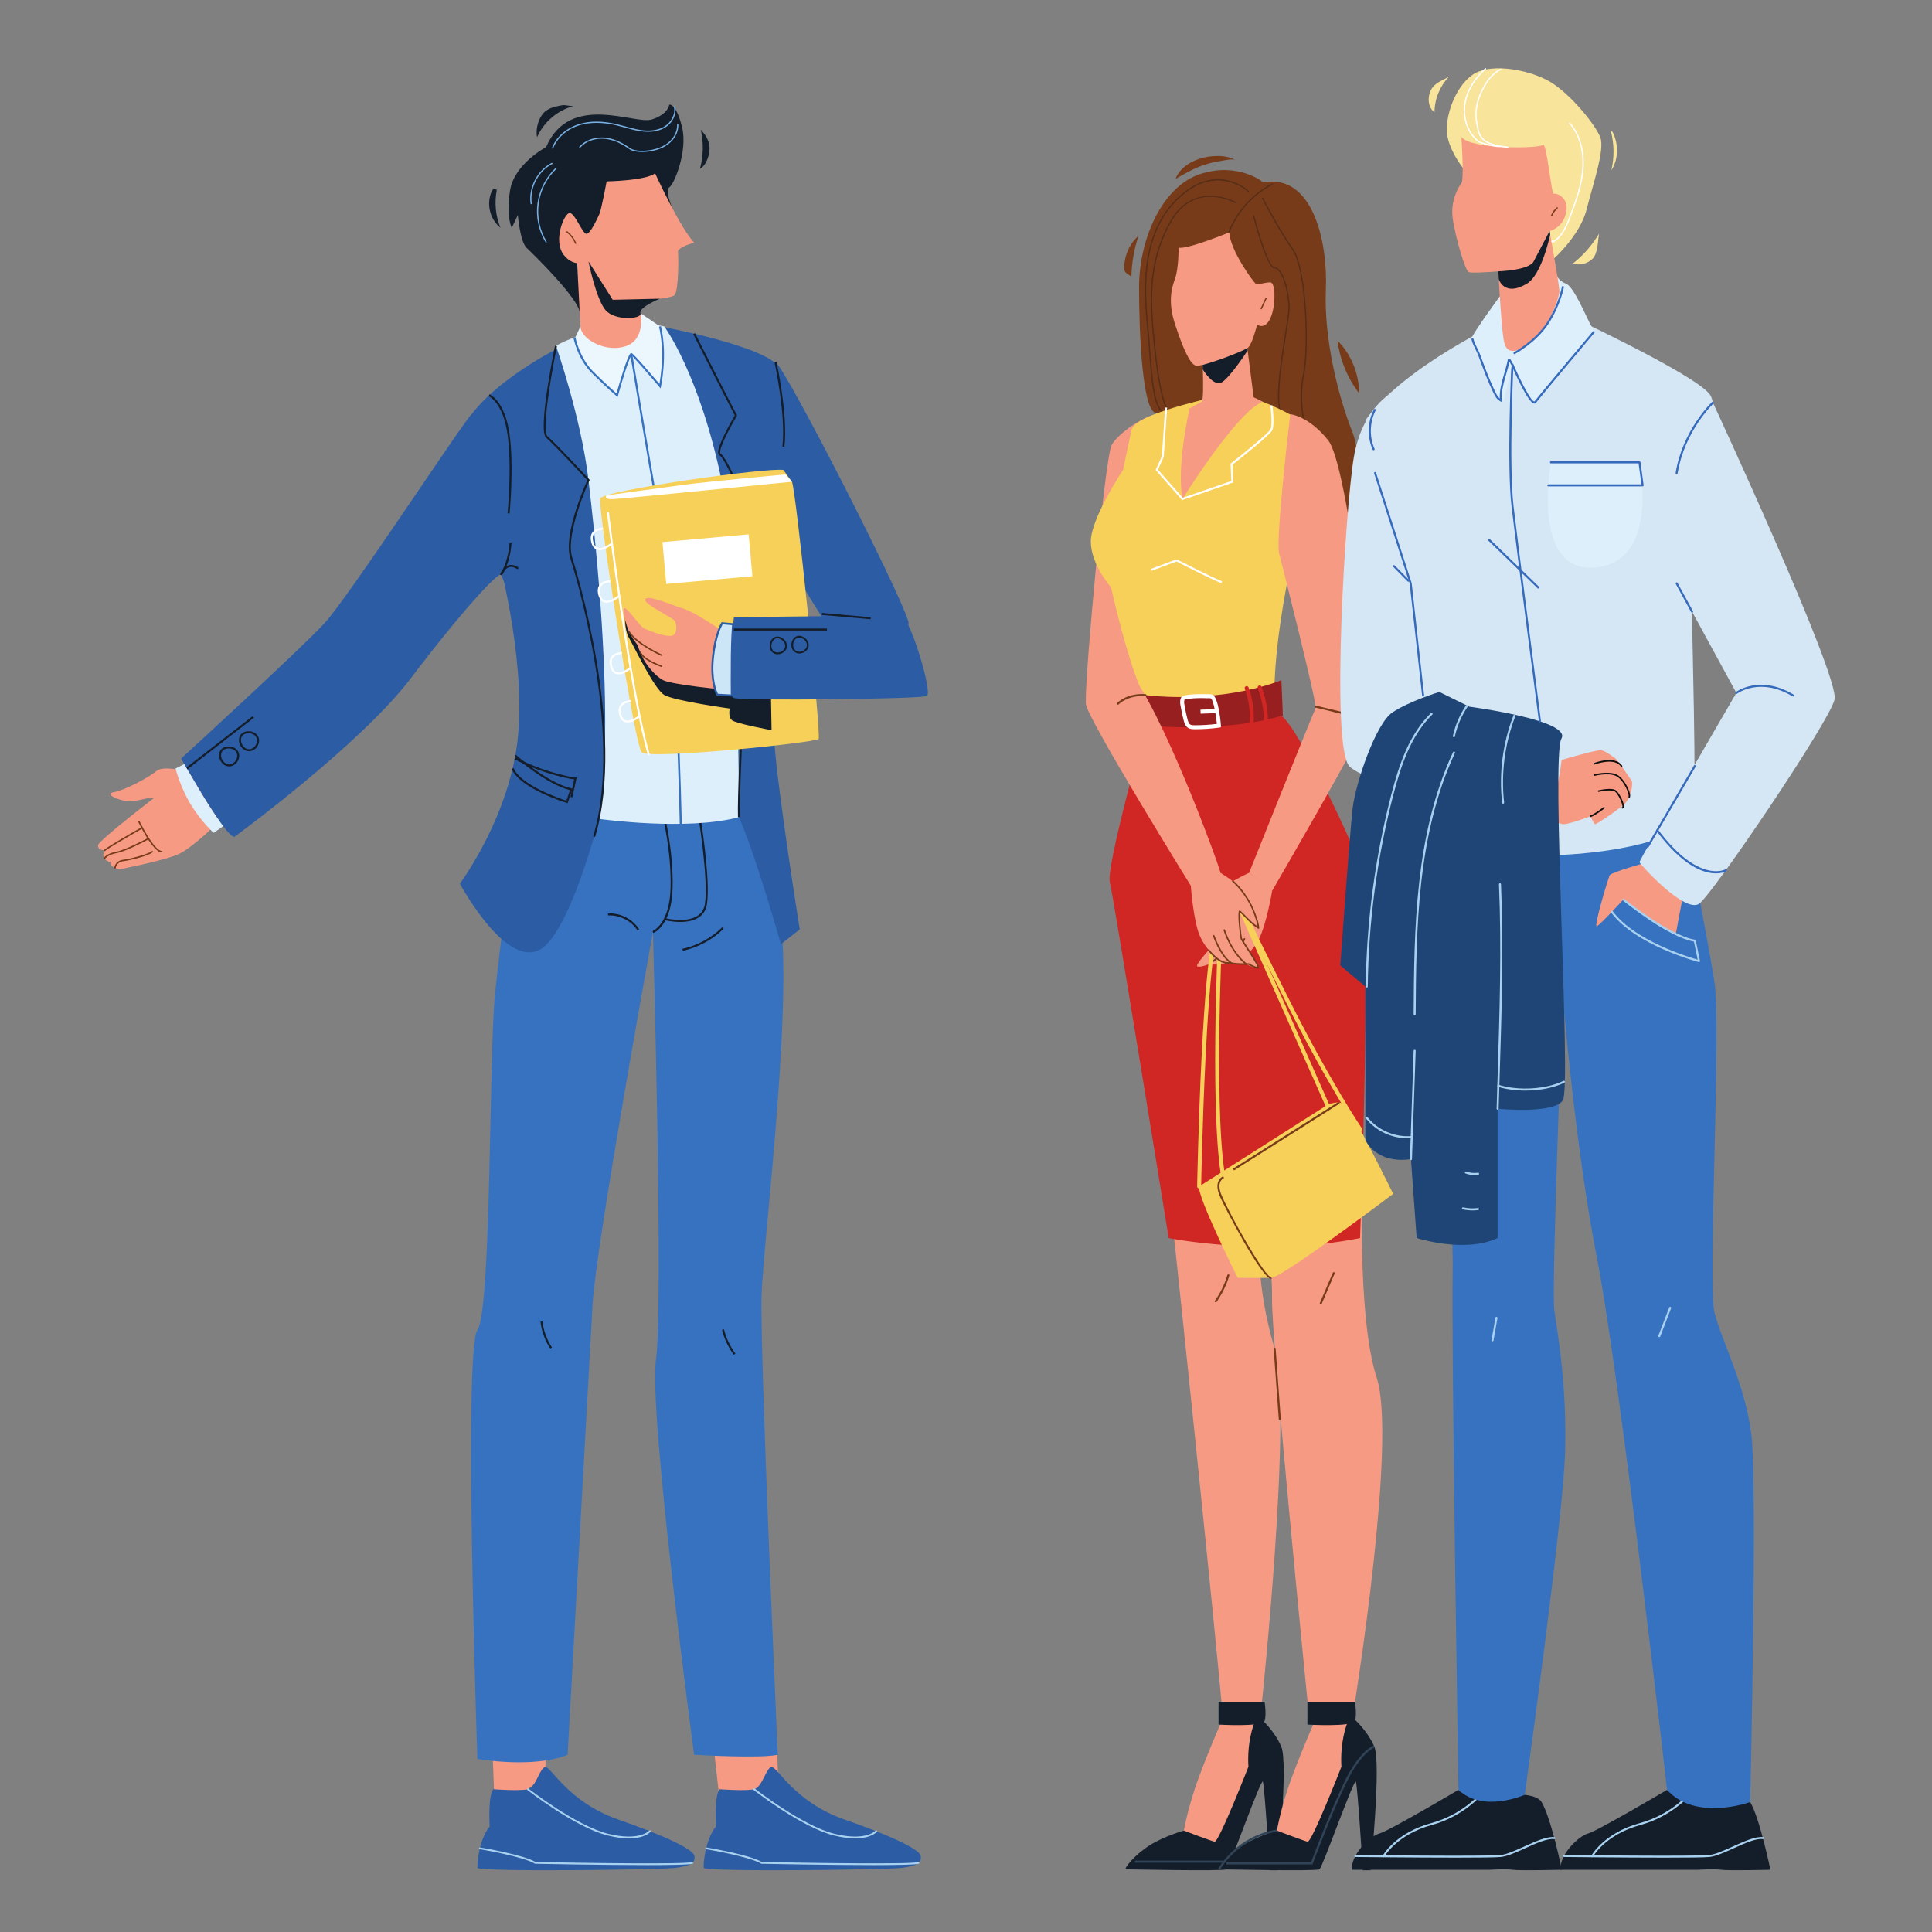 <svg xmlns="http://www.w3.org/2000/svg" xmlns:xlink="http://www.w3.org/1999/xlink" width="1080" zoomAndPan="magnify" viewBox="0 0 810 810" height="1080" preserveAspectRatio="xMidYMid meet" version="1.0"><rect x="0" y="0" width="810" height="810" fill="#808080" stroke="none"/><defs><clipPath id="cda409c53a"><path d="M 295 740.328 L 386.465 740.328 L 386.465 784.113 L 295 784.113 Z M 295 740.328 " clip-rule="nonzero"/></clipPath><clipPath id="ac27ec39bc"><path d="M 200 740.328 L 291.223 740.328 L 291.223 784.113 L 200 784.113 Z M 200 740.328 " clip-rule="nonzero"/></clipPath><clipPath id="81e254c86f"><path d="M 471.125 720.129 L 538.473 720.129 L 538.473 784.113 L 471.125 784.113 Z M 471.125 720.129 " clip-rule="nonzero"/></clipPath><clipPath id="6cbfa793b9"><path d="M 510.57 720.129 L 577.914 720.129 L 577.914 784.113 L 510.57 784.113 Z M 510.57 720.129 " clip-rule="nonzero"/></clipPath><clipPath id="f1aa2a9ccb"><path d="M 510.57 767 L 535.586 767 L 535.586 784 L 510.57 784 Z M 510.57 767 " clip-rule="nonzero"/></clipPath><clipPath id="ea13be8d4d"><path d="M 654 750 L 742.426 750 L 742.426 784.113 L 654 784.113 Z M 654 750 " clip-rule="nonzero"/></clipPath><clipPath id="e753f65783"><path d="M 566.371 750 L 654.879 750 L 654.879 784.113 L 566.371 784.113 Z M 566.371 750 " clip-rule="nonzero"/></clipPath><clipPath id="d4d9e01081"><path d="M 687 168.012 L 769.23 168.012 L 769.23 379.625 L 687 379.625 Z M 687 168.012 " clip-rule="nonzero"/></clipPath></defs><path fill="#f79a83" d="M 298.062 722.219 L 301.73 754.934 C 301.73 754.934 318.934 757.473 326.27 748.449 L 325.559 723.586 L 298.062 722.219 " fill-opacity="1" fill-rule="nonzero"/><path fill="#f79a83" d="M 205.824 715.734 L 207.234 753.809 C 207.234 753.809 223.938 754.371 228.703 740.832 L 228.703 713.762 L 205.824 715.734 " fill-opacity="1" fill-rule="nonzero"/><g clip-path="url(#cda409c53a)"><path fill="#2c5ca3" d="M 301.727 750.141 C 301.727 750.141 312.652 750.984 316.164 750.141 C 319.676 749.293 321.234 740.832 323.574 740.832 C 325.918 740.832 333.332 755.641 354.012 762.832 C 374.688 770.023 385.613 775.523 386.004 778.062 C 386.395 780.598 385.223 782.293 377.812 783.137 C 370.395 783.98 295.484 784.828 295.094 783.137 C 294.703 781.445 295.875 770.871 300.168 765.793 C 300.168 765.793 299.383 752.68 301.727 750.141 " fill-opacity="1" fill-rule="nonzero"/></g><path fill="#a8d1f0" d="M 358.539 770.762 C 356.164 770.762 353.227 770.43 349.629 769.539 C 336.051 766.172 316.133 750.59 315.93 750.434 C 315.773 750.305 315.742 750.074 315.871 749.91 C 316 749.75 316.23 749.723 316.395 749.848 C 316.594 750.004 336.387 765.488 349.805 768.816 C 363.078 772.105 367.004 767.559 367.039 767.516 C 367.172 767.355 367.406 767.332 367.562 767.461 C 367.723 767.594 367.746 767.828 367.617 767.988 C 367.492 768.137 365.23 770.762 358.539 770.762 " fill-opacity="1" fill-rule="nonzero"/><path fill="#a8d1f0" d="M 366.262 781.957 C 347.344 781.957 320.953 781.426 319.277 781.395 C 319.211 781.395 319.148 781.375 319.09 781.34 C 314.137 778.32 296.188 775.32 296.008 775.293 C 295.805 775.258 295.664 775.066 295.699 774.863 C 295.73 774.66 295.926 774.527 296.125 774.559 C 296.867 774.684 314.207 777.574 319.391 780.652 C 341.035 781.094 382.453 781.656 384.961 780.676 C 385.152 780.602 385.367 780.695 385.445 780.887 C 385.52 781.078 385.426 781.297 385.234 781.367 C 384.102 781.812 376.215 781.957 366.262 781.957 " fill-opacity="1" fill-rule="nonzero"/><g clip-path="url(#ac27ec39bc)"><path fill="#2c5ca3" d="M 206.855 750.141 C 206.855 750.141 217.777 750.984 221.289 750.141 C 224.801 749.293 226.363 740.832 228.703 740.832 C 231.043 740.832 238.457 755.641 259.137 762.832 C 279.812 770.023 290.738 775.523 291.129 778.062 C 291.52 780.598 290.352 782.293 282.938 783.137 C 275.52 783.98 200.613 784.828 200.223 783.137 C 199.832 781.445 201 770.871 205.289 765.793 C 205.289 765.793 204.512 752.68 206.855 750.141 " fill-opacity="1" fill-rule="nonzero"/></g><path fill="#a8d1f0" d="M 263.668 770.762 C 261.289 770.762 258.355 770.43 254.754 769.539 C 241.176 766.172 221.258 750.59 221.059 750.434 C 220.898 750.305 220.867 750.074 220.996 749.91 C 221.125 749.75 221.355 749.723 221.52 749.848 C 221.719 750.004 241.512 765.488 254.934 768.816 C 268.141 772.09 272.133 767.559 272.168 767.516 C 272.301 767.355 272.535 767.332 272.691 767.465 C 272.848 767.598 272.871 767.828 272.738 767.988 C 272.617 768.137 270.359 770.762 263.668 770.762 " fill-opacity="1" fill-rule="nonzero"/><path fill="#a8d1f0" d="M 271.387 781.957 C 252.469 781.957 226.082 781.426 224.402 781.395 C 224.336 781.395 224.273 781.375 224.215 781.34 C 219.262 778.32 201.312 775.32 201.129 775.293 C 200.93 775.258 200.793 775.066 200.824 774.863 C 200.855 774.66 201.047 774.527 201.25 774.559 C 201.992 774.684 219.332 777.574 224.516 780.652 C 246.16 781.094 287.582 781.656 290.086 780.676 C 290.277 780.602 290.492 780.695 290.566 780.887 C 290.645 781.078 290.551 781.297 290.359 781.367 C 289.23 781.812 281.344 781.957 271.387 781.957 " fill-opacity="1" fill-rule="nonzero"/><path fill="#3772c0" d="M 217.25 339.742 C 217.25 339.742 210.055 391.477 207.516 416.824 C 204.98 442.172 206.074 549.18 200.148 557.637 C 194.227 566.098 200.148 737.453 200.148 737.453 C 200.148 737.453 223.594 741.57 237.977 735.699 C 237.977 735.699 247.039 572.465 248.434 547.086 C 249.828 521.699 273.746 390.77 273.746 390.77 C 273.746 390.77 278.211 547.086 275.02 569.926 C 271.832 592.77 291.012 735.699 291.012 735.699 C 291.012 735.699 318.586 737.34 326.094 735.699 C 326.094 735.699 318.504 566.543 319.285 542.855 C 320.066 519.164 333.816 412 326.094 378.016 C 318.371 344.027 312.023 336.211 312.023 336.211 C 312.023 336.211 231.633 347.297 217.25 339.742 " fill-opacity="1" fill-rule="nonzero"/><path fill="#141e2a" d="M 273.895 391.164 L 273.598 390.371 C 273.668 390.344 280.73 387.488 281.137 372.363 C 281.551 356.949 277.801 342.012 277.766 341.859 L 278.582 341.652 C 278.625 341.805 282.402 356.852 281.984 372.383 C 281.555 388.141 274.207 391.051 273.895 391.164 " fill-opacity="1" fill-rule="nonzero"/><path fill="#141e2a" d="M 285.176 386.539 C 281.762 386.539 278.863 385.816 278.652 385.766 L 278.859 384.945 C 278.945 384.969 287.609 387.113 292.445 383.957 C 294.133 382.852 295.172 381.211 295.527 379.07 C 297.191 369.102 292.586 340.91 292.543 340.629 L 293.375 340.488 C 293.566 341.652 298.047 369.105 296.363 379.207 C 295.965 381.594 294.805 383.426 292.91 384.664 C 290.68 386.121 287.781 386.539 285.176 386.539 " fill-opacity="1" fill-rule="nonzero"/><path fill="#2c5ca3" d="M 192.801 182.684 C 192.801 182.684 194.945 172.496 213.219 158.965 C 231.492 145.426 243.621 142.039 243.621 142.039 L 276.707 136.859 C 276.707 136.859 321.898 145.027 327.062 154.473 C 327.062 154.473 322.883 288.129 324.578 310.691 C 326.27 333.25 335.297 389.656 335.297 389.656 L 327.398 395.859 C 327.398 395.859 313.895 347.918 306.824 336.637 C 299.754 325.352 299.754 308.996 299.754 308.996 C 299.754 308.996 257.445 322.418 256.879 322.199 C 256.312 321.973 243.914 380.633 229.242 395.859 C 214.57 411.094 192.801 370.48 192.801 370.48 C 192.801 370.48 214.285 341.715 217.25 307.871 C 220.211 274.027 208.359 231.723 208.359 231.723 L 192.801 182.684 " fill-opacity="1" fill-rule="nonzero"/><path fill="#ddeffb" d="M 233.102 145.012 C 233.102 145.012 243.648 175.164 246.723 201.266 C 259.176 306.922 251.215 343.34 251.215 343.34 C 251.215 343.34 287.828 348.488 309.816 342.605 C 309.816 342.605 309.816 236.91 302.754 202.535 C 293.316 156.605 278.469 136.859 278.469 136.859 C 278.469 136.859 273.773 135.18 257.301 137.527 C 240.828 139.879 233.102 145.012 233.102 145.012 " fill-opacity="1" fill-rule="nonzero"/><path fill="#141e2a" d="M 249.48 350.93 L 248.668 350.684 C 261.953 306.414 240.059 237.039 239.121 234.109 C 236.008 224.387 245.012 204.012 246.223 201.348 C 244.52 199.516 232.078 186.137 228.969 183.539 C 225.492 180.645 231.938 148.574 232.688 144.93 L 233.516 145.098 C 230.625 159.223 227.176 180.941 229.512 182.891 C 232.875 185.695 246.461 200.359 247.035 200.977 L 247.227 201.184 L 247.105 201.445 C 247.004 201.668 236.766 223.973 239.93 233.852 C 240.867 236.793 262.84 306.41 249.48 350.93 " fill-opacity="1" fill-rule="nonzero"/><path fill="#f79a83" d="M 82.98 324.934 C 82.98 324.934 69.441 320.137 65.633 323.242 C 61.824 326.34 51.953 331.418 47.719 332.125 C 43.488 332.832 49.695 335.648 53.785 335.93 C 57.875 336.211 63.656 333.395 65.492 334.945 C 67.324 336.492 68.172 339.598 74.801 339.738 C 81.43 339.879 86.789 328.457 82.98 324.934 " fill-opacity="1" fill-rule="nonzero"/><path fill="#f79a83" d="M 68.309 331.699 C 68.309 331.699 41.234 352.289 41.09 354.406 C 40.953 356.52 43.914 356.52 43.914 356.52 C 43.914 356.52 42.645 358.355 43.77 359.902 C 44.902 361.453 46.305 361.316 46.305 361.316 C 46.305 361.316 46.168 362.863 47.582 363.57 C 48.992 364.277 50.262 364.414 50.262 364.414 C 50.262 364.414 69.441 360.75 75.223 357.93 C 81.004 355.109 92.289 344.391 92.855 342.699 C 93.418 341.008 84.77 327.613 83.875 326.27 C 82.98 324.934 68.309 331.699 68.309 331.699 " fill-opacity="1" fill-rule="nonzero"/><path fill="#773b19" d="M 43.914 356.84 C 43.863 356.84 43.816 356.828 43.77 356.805 C 43.617 356.73 43.559 356.535 43.637 356.383 C 44.031 355.586 55.812 348.848 59.414 346.801 C 59.566 346.715 59.754 346.77 59.836 346.918 C 59.922 347.066 59.871 347.254 59.719 347.34 C 53.973 350.605 44.672 356.027 44.18 356.68 C 44.129 356.785 44.023 356.84 43.914 356.84 " fill-opacity="1" fill-rule="nonzero"/><path fill="#773b19" d="M 43.77 360.215 C 43.715 360.215 43.656 360.199 43.609 360.164 C 43.461 360.074 43.418 359.887 43.508 359.742 C 43.555 359.66 44.754 357.781 48.797 357.059 C 52.652 356.371 61.586 351.57 61.676 351.523 C 61.828 351.441 62.016 351.496 62.098 351.648 C 62.176 351.797 62.121 351.984 61.969 352.066 C 61.602 352.266 52.855 356.965 48.902 357.672 C 45.164 358.34 44.043 360.047 44.035 360.066 C 43.977 360.16 43.875 360.215 43.77 360.215 " fill-opacity="1" fill-rule="nonzero"/><path fill="#773b19" d="M 48.223 364.172 C 48.215 364.172 48.207 364.172 48.199 364.172 C 48.031 364.156 47.902 364.008 47.914 363.836 C 47.918 363.805 48.176 360.891 51.699 360.441 C 55.004 360.02 62.262 358.051 63.59 356.852 C 63.719 356.738 63.914 356.75 64.031 356.879 C 64.148 357 64.137 357.199 64.008 357.312 C 62.461 358.707 54.953 360.652 51.777 361.055 C 48.754 361.441 48.535 363.859 48.535 363.883 C 48.52 364.047 48.387 364.172 48.223 364.172 " fill-opacity="1" fill-rule="nonzero"/><path fill="#773b19" d="M 67.812 357.402 C 67.812 357.402 67.809 357.402 67.805 357.402 C 64.074 357.254 58.25 345.188 58.008 344.672 C 57.93 344.523 57.996 344.336 58.152 344.262 C 58.305 344.188 58.492 344.254 58.566 344.406 C 60.195 347.812 65.039 356.672 67.828 356.785 C 68 356.793 68.133 356.934 68.125 357.105 C 68.117 357.273 67.984 357.402 67.812 357.402 " fill-opacity="1" fill-rule="nonzero"/><path fill="#141e2a" d="M 228.957 61.664 C 228.957 61.664 215.508 68.715 213.812 79.996 C 212.121 91.277 214.57 95.504 214.57 95.504 L 217.105 90.148 C 217.105 90.148 218.047 101.43 220.82 103.969 C 223.594 106.508 242.758 125.371 243.051 131.059 C 243.344 136.738 281.918 87.363 281.918 87.363 C 281.918 87.363 278.598 79.715 280.57 78.586 C 282.547 77.457 288.473 63.359 285.934 53.207 C 283.395 43.055 280.57 43.898 280.57 43.898 C 280.57 43.898 280.289 47.844 273.238 50.102 C 266.188 52.359 238.828 38.539 228.957 61.664 " fill-opacity="1" fill-rule="nonzero"/><path fill="#f79a83" d="M 274.648 72.664 C 274.648 72.664 285.086 95.504 291.012 101.711 C 291.012 101.711 283.957 103.684 284.238 105.66 C 284.523 107.633 284.523 121.734 282.832 123.707 C 281.141 125.684 258.289 126.812 256.879 125.684 C 255.469 124.559 246.723 109.605 246.723 109.605 C 246.723 109.605 240.801 112.711 236.289 106.789 C 231.773 100.867 236.57 89.301 238.828 89.301 C 241.082 89.301 244.188 98.047 245.879 98.047 C 247.574 98.047 250.391 91.559 251.238 89.867 C 252.082 88.176 254.34 76.047 254.34 76.047 C 254.34 76.047 270.699 75.766 274.648 72.664 " fill-opacity="1" fill-rule="nonzero"/><path fill="#f79a83" d="M 241.645 103.969 L 243.621 142.039 C 243.621 142.039 252.645 150.5 261.109 147.961 C 269.57 145.426 270.699 137.246 270.699 137.246 C 270.699 137.246 267.316 129.633 268.445 128.504 C 269.57 127.375 276.707 125.223 276.707 125.223 L 241.645 103.969 " fill-opacity="1" fill-rule="nonzero"/><path fill="#141e2a" d="M 246.723 109.605 L 256.879 125.684 L 276.707 125.223 C 276.707 125.223 267.734 128.777 268.535 131.301 C 269.34 133.828 257.727 134.711 253.777 129.914 C 249.828 125.121 246.723 109.605 246.723 109.605 " fill-opacity="1" fill-rule="nonzero"/><path fill="#773b19" d="M 241.34 102.27 C 241.238 102.27 241.141 102.207 241.094 102.105 C 240.336 100.262 239.105 98.633 237.547 97.387 C 237.434 97.297 237.414 97.133 237.504 97.02 C 237.594 96.902 237.762 96.887 237.875 96.977 C 239.504 98.273 240.785 99.977 241.582 101.902 C 241.637 102.039 241.574 102.195 241.438 102.25 C 241.406 102.262 241.371 102.27 241.34 102.27 " fill-opacity="1" fill-rule="nonzero"/><path fill="#141e2a" d="M 293.484 70.672 C 294.922 65.359 295.027 59.699 293.801 54.34 C 295.738 56.57 297.059 58.359 297.441 61.293 C 297.824 64.227 296.191 69.48 293.484 70.672 " fill-opacity="1" fill-rule="nonzero"/><path fill="#141e2a" d="M 240.52 44.457 C 233.785 46.188 227.961 51.141 225.176 57.508 C 224.352 53.805 226.086 48.148 229.316 46.148 C 231.266 44.941 233.586 44.508 235.84 44.094 C 236.832 43.91 239.527 44.641 240.52 44.457 " fill-opacity="1" fill-rule="nonzero"/><path fill="#141e2a" d="M 209.816 95.492 C 207.773 90.527 207.234 84.957 208.273 79.699 C 208.34 79.371 207.121 79.32 206.809 79.43 C 206.496 79.547 206.32 79.871 206.18 80.176 C 203.812 85.395 205.344 91.906 209.816 95.492 " fill-opacity="1" fill-rule="nonzero"/><path fill="#77afe2" d="M 231.684 62.301 C 231.648 62.301 231.621 62.293 231.59 62.281 C 231.449 62.23 231.383 62.078 231.434 61.941 C 233.23 57.281 237.578 53.539 243.07 51.938 C 247.566 50.629 252.82 50.672 258.684 52.07 C 259.859 52.352 261.047 52.684 262.195 53 C 264.281 53.578 266.434 54.176 268.602 54.496 C 272.465 55.074 275.844 54.602 278.379 53.133 C 281.016 51.609 283.293 48.277 282.547 44.867 C 282.52 44.727 282.609 44.586 282.75 44.555 C 282.895 44.523 283.035 44.613 283.062 44.754 C 283.77 47.984 281.91 51.699 278.641 53.594 C 276.004 55.117 272.508 55.613 268.523 55.02 C 266.324 54.691 264.152 54.09 262.051 53.508 C 260.914 53.191 259.73 52.863 258.566 52.586 C 252.785 51.207 247.625 51.16 243.219 52.445 C 237.883 54 233.664 57.625 231.93 62.133 C 231.887 62.234 231.789 62.301 231.684 62.301 " fill-opacity="1" fill-rule="nonzero"/><path fill="#77afe2" d="M 269.16 63.73 C 267.125 63.73 265.039 63.406 263.684 62.418 C 260.215 59.895 256.746 58.469 253.387 58.184 C 249.43 57.848 245.555 59.266 243.273 61.887 C 243.18 61.992 243.016 62.004 242.902 61.91 C 242.793 61.816 242.781 61.648 242.875 61.539 C 245.266 58.797 249.309 57.312 253.426 57.656 C 256.887 57.949 260.445 59.41 263.996 61.992 C 266.355 63.711 271.172 63.266 273.645 62.727 C 276.562 62.094 279.039 60.879 280.809 59.211 C 282.875 57.262 284.02 54.605 283.867 52.102 C 283.859 51.957 283.973 51.832 284.117 51.824 C 284.262 51.809 284.387 51.926 284.395 52.07 C 284.555 54.727 283.348 57.543 281.172 59.594 C 279.332 61.328 276.77 62.586 273.758 63.242 C 272.582 63.496 270.891 63.73 269.16 63.73 " fill-opacity="1" fill-rule="nonzero"/><path fill="#77afe2" d="M 222.695 85.629 C 222.562 85.629 222.449 85.531 222.43 85.398 C 221.488 78.633 225.207 71.438 231.273 68.293 C 231.402 68.227 231.562 68.277 231.629 68.402 C 231.695 68.535 231.645 68.691 231.516 68.762 C 225.641 71.805 222.039 78.773 222.953 85.328 C 222.977 85.469 222.875 85.605 222.73 85.625 C 222.719 85.625 222.707 85.629 222.695 85.629 " fill-opacity="1" fill-rule="nonzero"/><path fill="#77afe2" d="M 228.957 101.691 C 228.867 101.691 228.781 101.645 228.73 101.566 C 225.781 96.688 224.578 90.895 225.332 85.25 C 226.094 79.605 228.785 74.332 232.918 70.41 C 233.023 70.309 233.191 70.312 233.293 70.418 C 233.395 70.523 233.391 70.691 233.281 70.793 C 229.238 74.633 226.598 79.793 225.859 85.32 C 225.113 90.848 226.293 96.52 229.18 101.293 C 229.258 101.414 229.219 101.578 229.094 101.652 C 229.051 101.68 229.004 101.691 228.957 101.691 " fill-opacity="1" fill-rule="nonzero"/><path fill="#2c5ca3" d="M 75.93 318.023 C 75.93 318.023 94.547 351.441 98.352 350.809 C 98.352 350.809 151.102 312.262 172.258 284.344 C 193.41 256.422 209.211 239.34 210.055 241.031 C 210.902 242.723 217.25 257.105 217.25 257.105 C 217.25 257.105 214.707 217.34 207.516 198.727 C 200.324 180.113 200.219 172.066 197.68 173.758 C 195.141 175.449 146.164 250.34 136.008 261.336 C 125.852 272.336 75.93 318.023 75.93 318.023 " fill-opacity="1" fill-rule="nonzero"/><path fill="#2c5ca3" d="M 325.141 151.773 C 330.219 156.004 377.184 247.91 380.816 260.504 C 382.801 267.371 356.875 280.824 356.449 278.457 C 356.031 276.094 320.48 221.223 320.906 219.105 C 321.332 216.992 325.141 151.773 325.141 151.773 " fill-opacity="1" fill-rule="nonzero"/><path fill="#ecf6fd" d="M 243.352 136.859 L 240.828 142.27 C 240.828 142.27 243.422 154.973 259.176 165.711 L 264.633 148.438 L 276.707 161.91 C 276.707 161.91 279.617 141.828 276.707 136.859 L 268.535 131.301 C 268.535 131.301 270.766 141.949 262.715 145.012 C 254.664 148.074 243.652 142.66 243.352 136.859 " fill-opacity="1" fill-rule="nonzero"/><path fill="#3772c0" d="M 284.98 345.434 C 284.965 344.582 283.383 260.059 276.293 219.391 C 269.195 178.684 264.266 148.805 264.219 148.508 L 265.055 148.367 C 265.105 148.668 270.031 178.539 277.125 219.242 C 284.227 259.98 285.809 344.57 285.824 345.418 L 284.98 345.434 " fill-opacity="1" fill-rule="nonzero"/><path fill="#141e2a" d="M 309.395 342.621 C 309.102 334.746 310.496 305.773 311.852 277.758 C 313.184 250.031 314.566 221.355 314.008 218.262 C 312.848 211.883 303.871 191.957 301.695 190.93 C 301.508 190.84 301.262 190.648 301.137 190.242 C 300.301 187.52 306.832 176.27 308.07 174.184 C 305.293 169.066 290.777 140.363 290.633 140.066 L 291.387 139.688 C 291.539 139.984 306.477 169.531 308.926 173.988 L 309.043 174.199 L 308.918 174.41 C 305.801 179.645 301.367 188.121 301.945 189.996 C 301.984 190.129 302.039 190.156 302.059 190.164 C 304.621 191.375 313.727 211.988 314.836 218.113 C 315.418 221.297 314.094 248.742 312.695 277.801 C 311.344 305.797 309.949 334.75 310.242 342.59 L 309.395 342.621 " fill-opacity="1" fill-rule="nonzero"/><path fill="#141e2a" d="M 78.559 322.531 L 78.039 321.863 L 105.992 300.203 L 106.512 300.871 L 78.559 322.531 " fill-opacity="1" fill-rule="nonzero"/><path fill="#3772c0" d="M 258.945 166.461 L 258.441 166.035 C 258.395 165.996 254.102 162.375 248.129 156.41 C 242.078 150.363 240.477 141.906 240.414 141.547 L 241.242 141.398 C 241.258 141.48 242.867 149.957 248.727 155.812 C 253.496 160.574 257.184 163.832 258.48 164.957 C 259.395 161.691 262.906 149.406 264.355 148.121 L 264.488 148.004 L 264.691 148.012 C 264.906 148.027 265.551 148.074 276.465 160.961 C 277.023 157.922 278.668 147.242 276.301 136.953 L 277.121 136.766 C 279.953 149.055 277.152 161.871 277.121 162.004 L 276.938 162.832 L 276.387 162.184 C 272.469 157.543 266.133 150.207 264.727 148.984 C 263.539 150.762 260.715 160.051 259.121 165.824 L 258.945 166.461 " fill-opacity="1" fill-rule="nonzero"/><path fill="#141e2a" d="M 210.457 241.16 L 209.648 240.902 C 209.691 240.781 210.637 237.871 213 237.047 C 214.352 236.578 215.859 236.895 217.48 237.984 L 217.012 238.688 C 215.617 237.75 214.367 237.469 213.277 237.848 C 211.316 238.531 210.465 241.133 210.457 241.16 " fill-opacity="1" fill-rule="nonzero"/><path fill="#141e2a" d="M 104.254 307.422 C 103.016 307.422 101.656 307.887 101.199 309.207 C 100.832 310.285 101.07 311.609 101.816 312.656 C 102.48 313.582 103.43 314.141 104.438 314.109 C 105.496 314.105 106.523 313.484 107.18 312.449 C 107.836 311.418 107.965 310.223 107.523 309.266 C 107.051 308.246 105.906 307.527 104.609 307.438 C 104.492 307.426 104.371 307.422 104.254 307.422 Z M 104.426 314.953 C 103.156 314.953 101.953 314.297 101.129 313.148 C 100.223 311.883 99.941 310.27 100.398 308.934 C 100.949 307.34 102.582 306.445 104.668 306.594 C 106.297 306.711 107.684 307.598 108.289 308.906 C 108.855 310.133 108.707 311.629 107.895 312.906 C 107.078 314.184 105.789 314.949 104.441 314.953 C 104.438 314.953 104.434 314.953 104.426 314.953 " fill-opacity="1" fill-rule="nonzero"/><path fill="#141e2a" d="M 92.871 315.574 C 92.496 316.652 92.734 317.969 93.484 319.02 C 94.148 319.941 95.098 320.473 96.094 320.473 C 96.098 320.473 96.102 320.473 96.105 320.473 C 97.16 320.469 98.188 319.848 98.844 318.812 C 99.508 317.777 99.633 316.586 99.188 315.625 C 98.715 314.609 97.574 313.895 96.273 313.801 C 94.949 313.711 93.367 314.121 92.871 315.574 Z M 96.094 321.316 C 94.82 321.316 93.621 320.66 92.797 319.512 C 91.887 318.246 91.609 316.633 92.07 315.301 C 92.613 313.707 94.25 312.809 96.336 312.957 C 97.961 313.074 99.348 313.961 99.957 315.273 C 100.523 316.492 100.375 317.988 99.562 319.27 C 98.746 320.547 97.453 321.312 96.105 321.316 C 96.102 321.316 96.098 321.316 96.094 321.316 " fill-opacity="1" fill-rule="nonzero"/><path fill="#ddeffb" d="M 77.242 320.352 L 73.602 322.199 C 73.602 322.199 75.508 329.941 79.949 337.238 C 84.391 344.535 89.574 349.188 89.574 349.188 L 93.574 346.395 C 93.574 346.395 89.363 340.887 84.285 332.328 C 79.203 323.773 77.242 320.352 77.242 320.352 " fill-opacity="1" fill-rule="nonzero"/><path fill="#f7d059" d="M 328.457 197.047 C 322.566 195.832 252.719 205.582 251.641 209.004 C 250.566 212.43 265.961 312.25 269.047 315.414 C 272.129 318.574 342.082 311.355 343.215 309.809 C 344.348 308.266 333.562 204.02 332.016 201.973 C 330.469 199.922 328.457 197.047 328.457 197.047 " fill-opacity="1" fill-rule="nonzero"/><path fill="#ffffff" d="M 332.016 201.973 C 332.016 201.973 261.754 209.039 257.211 209.258 C 252.668 209.48 254.273 207.68 254.273 207.68 C 254.273 207.68 278.562 204.324 287.699 203.129 C 296.84 201.93 329.32 198.891 329.32 198.891 L 332.016 201.973 " fill-opacity="1" fill-rule="nonzero"/><path fill="#ffffff" d="M 271.652 316.699 C 263.699 289.645 254.512 215.504 254.422 214.758 L 255.262 214.656 C 255.355 215.398 264.527 289.473 272.465 316.461 L 271.652 316.699 " fill-opacity="1" fill-rule="nonzero"/><path fill="#ffffff" d="M 279.312 244.824 L 277.742 227.27 L 313.879 224.031 L 315.449 241.586 L 279.312 244.824 " fill-opacity="1" fill-rule="nonzero"/><path fill="#ffffff" d="M 251.383 230.637 C 251.047 230.637 250.723 230.598 250.402 230.504 C 249.246 230.156 248.426 229.191 247.973 227.633 C 247.434 225.758 247.586 224.242 248.438 223.129 C 249.859 221.25 252.691 221.242 252.824 221.25 L 252.82 222.094 C 252.816 222.094 252.816 222.094 252.816 222.094 C 252.754 222.094 250.266 222.109 249.105 223.641 C 248.434 224.531 248.324 225.797 248.789 227.395 C 249.156 228.66 249.777 229.438 250.645 229.691 C 252.918 230.363 256.23 227.535 256.266 227.504 L 256.816 228.145 C 256.688 228.262 253.902 230.637 251.383 230.637 " fill-opacity="1" fill-rule="nonzero"/><path fill="#ffffff" d="M 254.336 252.684 C 254.004 252.684 253.676 252.641 253.355 252.547 C 252.199 252.207 251.383 251.238 250.93 249.676 C 250.387 247.805 250.547 246.293 251.391 245.172 C 252.816 243.293 255.652 243.305 255.781 243.297 L 255.773 244.141 C 255.734 244.145 253.234 244.133 252.062 245.688 C 251.387 246.582 251.281 247.844 251.742 249.441 C 252.109 250.711 252.73 251.48 253.598 251.734 C 255.871 252.41 259.184 249.578 259.219 249.551 L 259.773 250.191 C 259.645 250.305 256.859 252.684 254.336 252.684 " fill-opacity="1" fill-rule="nonzero"/><path fill="#ffffff" d="M 259.332 282.734 C 258.996 282.734 258.668 282.695 258.352 282.602 C 257.191 282.258 256.375 281.293 255.922 279.727 C 255.383 277.855 255.535 276.344 256.383 275.227 C 257.809 273.344 260.652 273.359 260.77 273.348 L 260.762 274.195 C 260.703 274.195 258.211 274.207 257.055 275.738 C 256.383 276.633 256.273 277.895 256.734 279.496 C 257.098 280.762 257.727 281.531 258.59 281.785 C 260.859 282.461 264.18 279.629 264.215 279.605 L 264.766 280.242 C 264.633 280.355 261.848 282.734 259.332 282.734 " fill-opacity="1" fill-rule="nonzero"/><path fill="#ffffff" d="M 263.113 302.926 C 262.777 302.926 262.449 302.883 262.133 302.789 C 260.973 302.449 260.156 301.484 259.703 299.922 C 259.164 298.051 259.316 296.535 260.164 295.414 C 261.59 293.535 264.43 293.527 264.551 293.539 L 264.547 294.387 L 264.543 294.387 C 264.484 294.387 261.992 294.402 260.836 295.93 C 260.16 296.824 260.055 298.086 260.52 299.688 C 260.883 300.953 261.508 301.723 262.371 301.98 C 264.645 302.652 267.961 299.824 267.992 299.793 L 268.547 300.434 C 268.414 300.547 265.629 302.926 263.113 302.926 " fill-opacity="1" fill-rule="nonzero"/><path fill="#141e2a" d="M 262.109 256.438 C 262.109 256.438 261.441 263.523 263.766 267.543 C 266.094 271.559 274.254 288.801 278.469 291.34 C 282.68 293.871 305.953 297.051 305.953 297.051 C 305.953 297.051 305.145 300.438 306.82 301.914 C 308.5 303.387 323.48 306.129 323.48 306.129 L 323.215 291.125 C 323.215 291.125 290.848 267.43 288.094 268.07 C 285.344 268.703 276.07 271.035 274.148 268.918 C 272.23 266.805 261.859 254.988 261.859 254.988 L 262.109 256.438 " fill-opacity="1" fill-rule="nonzero"/><path fill="#f79a83" d="M 305.867 266.625 C 305.867 266.625 292.113 256.895 286.613 255.203 C 281.113 253.508 271.805 249.277 270.535 251.184 C 269.27 253.09 282.383 259.012 283.02 260.492 C 283.652 261.973 284.285 266.625 280.902 266.625 C 277.516 266.625 272.688 264.512 270.449 263.66 C 268.207 262.816 263.34 254.988 261.859 254.988 C 260.379 254.988 262.707 262.605 263.766 264.934 C 264.82 267.258 267.152 270.223 267.152 270.223 C 267.152 270.223 268.633 274.238 269.902 276.562 C 271.168 278.895 274.766 283.547 278.152 285.234 C 281.539 286.93 305.441 289.68 306.922 289.047 C 308.402 288.41 307.547 267.789 305.867 266.625 " fill-opacity="1" fill-rule="nonzero"/><path fill="#773b19" d="M 277.305 274.973 C 277.262 274.973 277.219 274.965 277.18 274.945 C 276.754 274.754 266.691 270.195 263.504 265.098 C 263.414 264.949 263.457 264.758 263.602 264.668 C 263.746 264.578 263.938 264.625 264.027 264.77 C 267.113 269.707 277.328 274.332 277.434 274.383 C 277.59 274.449 277.66 274.633 277.59 274.789 C 277.535 274.902 277.422 274.973 277.305 274.973 " fill-opacity="1" fill-rule="nonzero"/><path fill="#773b19" d="M 277.305 279.625 C 277.273 279.625 277.238 279.617 277.203 279.609 C 276.891 279.504 269.488 276.93 268.156 273.586 C 268.094 273.426 268.172 273.246 268.332 273.184 C 268.488 273.117 268.672 273.199 268.734 273.355 C 269.961 276.441 277.332 278.996 277.406 279.023 C 277.57 279.078 277.656 279.254 277.598 279.418 C 277.555 279.543 277.434 279.625 277.305 279.625 " fill-opacity="1" fill-rule="nonzero"/><path fill="#2c5ca3" d="M 307.684 258.801 C 307.684 258.801 303.789 291.371 307.684 292.641 C 311.574 293.91 386.043 293.062 388.582 291.797 C 391.121 290.527 381.812 259.941 378.426 258.801 C 375.047 257.652 307.684 258.801 307.684 258.801 " fill-opacity="1" fill-rule="nonzero"/><path fill="#100f0d" d="M 344.578 257.379 L 365.047 259.199 L 344.578 257.379 " fill-opacity="1" fill-rule="nonzero"/><path fill="#141e2a" d="M 365.008 259.617 L 344.543 257.805 L 344.617 256.957 L 365.082 258.777 L 365.008 259.617 " fill-opacity="1" fill-rule="nonzero"/><path fill="#141e2a" d="M 346.695 264.363 L 306.82 264.363 L 306.82 263.52 L 346.695 263.52 L 346.695 264.363 " fill-opacity="1" fill-rule="nonzero"/><path fill="#cce6f8" d="M 307.359 261.711 L 302.762 261.301 C 302.762 261.301 299.941 265.438 298.883 275.777 C 297.824 286.121 300.719 291.266 300.719 291.266 L 306.82 291.602 C 306.82 291.602 306.723 283.938 306.82 275.191 C 306.922 266.449 307.359 261.711 307.359 261.711 " fill-opacity="1" fill-rule="nonzero"/><path fill="#2c5ca3" d="M 300.984 290.855 L 306.395 291.152 C 306.375 289.379 306.312 282.637 306.402 275.184 C 306.484 267.984 306.801 263.445 306.906 262.094 L 302.984 261.746 C 302.434 262.699 300.207 266.988 299.305 275.824 C 298.387 284.797 300.488 289.82 300.984 290.855 Z M 307.25 292.047 L 300.465 291.676 L 300.348 291.473 C 300.227 291.258 297.402 286.094 298.465 275.738 C 299.52 265.41 302.297 261.238 302.414 261.066 L 302.551 260.859 L 307.82 261.328 L 307.785 261.75 C 307.781 261.797 307.344 266.578 307.246 275.195 C 307.148 283.836 307.246 291.52 307.246 291.594 L 307.25 292.047 " fill-opacity="1" fill-rule="nonzero"/><path fill="#141e2a" d="M 333.809 267.676 C 333.004 268.258 332.508 269.312 332.516 270.434 C 332.523 271.426 332.934 272.277 333.645 272.777 C 334.398 273.309 335.434 273.383 336.422 272.98 C 337.41 272.574 338.102 271.793 338.266 270.887 C 338.445 269.934 337.992 268.848 337.113 268.129 C 336.227 267.395 334.891 266.898 333.809 267.676 Z M 335.16 273.973 C 334.453 273.973 333.777 273.773 333.223 273.379 C 332.312 272.738 331.785 271.668 331.777 270.438 C 331.77 269.078 332.383 267.793 333.379 267.078 C 334.566 266.219 336.18 266.41 337.586 267.562 C 338.68 268.461 339.219 269.785 338.992 271.023 C 338.777 272.176 337.918 273.16 336.703 273.66 C 336.191 273.867 335.668 273.973 335.16 273.973 " fill-opacity="1" fill-rule="nonzero"/><path fill="#141e2a" d="M 325.922 267.613 C 325.504 267.613 325.082 267.727 324.699 268.004 C 323.895 268.586 323.398 269.641 323.406 270.762 C 323.41 271.754 323.824 272.609 324.535 273.109 C 325.285 273.637 326.324 273.711 327.309 273.309 C 328.301 272.906 328.992 272.125 329.156 271.219 C 329.332 270.258 328.883 269.176 328.004 268.461 C 327.434 267.988 326.676 267.613 325.922 267.613 Z M 326.047 274.301 C 325.34 274.301 324.668 274.102 324.109 273.707 C 323.199 273.07 322.676 272 322.668 270.766 C 322.66 269.414 323.273 268.125 324.27 267.41 C 325.457 266.555 327.066 266.738 328.473 267.891 C 329.57 268.789 330.105 270.117 329.883 271.352 C 329.668 272.508 328.809 273.492 327.594 273.992 C 327.082 274.195 326.555 274.301 326.047 274.301 " fill-opacity="1" fill-rule="nonzero"/><path fill="#141e2a" d="M 241.293 326.934 C 226.301 324.34 215.73 318.301 215.625 318.242 L 216.047 317.508 C 216.152 317.566 226.602 323.531 241.438 326.102 L 241.293 326.934 " fill-opacity="1" fill-rule="nonzero"/><path fill="#141e2a" d="M 239.938 334.297 L 239.113 334.117 L 240.949 325.793 L 241.777 325.977 L 239.938 334.297 " fill-opacity="1" fill-rule="nonzero"/><path fill="#141e2a" d="M 213.641 215.293 L 212.801 215.211 C 212.816 215.02 214.684 196.004 212.801 182.25 C 210.949 168.754 204.953 166.129 204.891 166.102 L 205.211 165.316 C 205.477 165.426 211.715 168.098 213.637 182.137 C 215.535 195.988 213.66 215.105 213.641 215.293 " fill-opacity="1" fill-rule="nonzero"/><path fill="#141e2a" d="M 210.398 241.277 L 209.711 240.781 C 209.742 240.738 213.023 236.078 213.648 227.434 L 214.492 227.492 C 213.852 236.398 210.535 241.082 210.398 241.277 " fill-opacity="1" fill-rule="nonzero"/><path fill="#141e2a" d="M 328.859 187.324 L 328.016 187.223 C 329.594 174.328 324.777 152.082 324.73 151.863 L 325.555 151.68 C 325.605 151.906 330.453 174.289 328.859 187.324 " fill-opacity="1" fill-rule="nonzero"/><path fill="#141e2a" d="M 237.977 336.738 L 237.586 336.617 C 236.789 336.375 218 330.555 214.512 322.363 L 215.289 322.027 C 218.359 329.234 234.703 334.797 237.445 335.688 L 238.973 331.27 C 229.023 328.785 216.297 317.617 215.754 317.137 L 216.312 316.504 C 216.449 316.621 229.82 328.355 239.617 330.555 L 240.078 330.66 L 237.977 336.738 " fill-opacity="1" fill-rule="nonzero"/><path fill="#141e2a" d="M 267.277 390.109 C 264.699 386.055 259.742 383.527 254.945 383.812 L 254.895 382.969 C 260.066 382.66 265.207 385.281 267.988 389.656 L 267.277 390.109 " fill-opacity="1" fill-rule="nonzero"/><path fill="#141e2a" d="M 286.273 398.637 L 286.094 397.809 C 292.336 396.445 298.281 393.227 302.828 388.738 L 303.422 389.344 C 298.762 393.941 292.668 397.238 286.273 398.637 " fill-opacity="1" fill-rule="nonzero"/><path fill="#141e2a" d="M 230.703 565.379 C 228.461 562.012 227.043 558.105 226.602 554.082 L 227.445 553.992 C 227.867 557.875 229.242 561.652 231.406 564.91 L 230.703 565.379 " fill-opacity="1" fill-rule="nonzero"/><path fill="#141e2a" d="M 307.648 568.004 C 305.344 564.902 303.637 561.281 302.699 557.535 L 303.523 557.332 C 304.43 560.969 306.09 564.484 308.328 567.496 L 307.648 568.004 " fill-opacity="1" fill-rule="nonzero"/><path fill="#f79a83" d="M 512.707 720.422 C 512.707 720.422 507.902 731.117 502.883 744.434 C 497.863 757.75 495.457 770.629 496.113 771.066 C 496.77 771.5 510.742 774.125 511.398 773.465 C 512.051 772.812 523.621 743.996 526.68 740.066 C 529.738 736.141 532.574 728.062 532.355 726.754 C 532.137 725.441 526.68 720.422 526.68 720.422 L 511.617 720.422 L 512.707 720.422 " fill-opacity="1" fill-rule="nonzero"/><g clip-path="url(#81e254c86f)"><path fill="#141e2a" d="M 496.363 767.508 C 496.363 767.508 488.469 769.641 482.141 773.57 C 475.809 777.5 470.789 783.727 472.098 783.727 C 473.406 783.727 512.832 784.598 514.188 783.727 C 515.547 782.855 528.766 745.191 529.469 746.996 C 530.172 748.797 532.367 784.113 532.367 784.113 L 535.629 784.113 C 535.629 784.113 540.215 739.195 537.16 732.211 C 534.105 725.227 528.426 720.422 528.426 720.422 L 525.695 722.844 C 525.695 722.844 522.75 730.246 523.406 740.723 C 523.406 740.723 510.957 772.594 509.215 772.156 C 507.469 771.719 496.363 767.508 496.363 767.508 " fill-opacity="1" fill-rule="nonzero"/></g><path fill="#f79a83" d="M 551.703 720.422 C 551.703 720.422 546.898 731.117 541.875 744.434 C 536.855 757.75 534.453 770.629 535.109 771.066 C 535.766 771.5 549.738 774.125 550.395 773.465 C 551.047 772.812 562.621 743.996 565.676 740.066 C 568.73 736.141 571.57 728.062 571.355 726.754 C 571.133 725.441 565.676 720.422 565.676 720.422 L 550.609 720.422 L 551.703 720.422 " fill-opacity="1" fill-rule="nonzero"/><g clip-path="url(#6cbfa793b9)"><path fill="#141e2a" d="M 535.355 767.508 C 535.355 767.508 527.469 769.641 521.137 773.57 C 514.801 777.5 509.785 783.727 511.094 783.727 C 512.402 783.727 551.828 784.598 553.184 783.727 C 554.539 782.855 567.762 745.191 568.465 746.996 C 569.172 748.797 571.363 784.113 571.363 784.113 L 574.625 784.113 C 574.625 784.113 579.211 739.195 576.156 732.211 C 573.098 725.227 567.422 720.422 567.422 720.422 L 564.691 722.844 C 564.691 722.844 561.746 730.246 562.398 740.723 C 562.398 740.723 549.957 772.594 548.207 772.156 C 546.465 771.719 535.355 767.508 535.355 767.508 " fill-opacity="1" fill-rule="nonzero"/></g><g clip-path="url(#f1aa2a9ccb)"><path fill="#314357" d="M 511.484 783.934 L 510.703 783.516 C 510.777 783.383 518.234 769.77 535.289 767.07 L 535.426 767.941 C 518.805 770.574 511.551 783.801 511.484 783.934 " fill-opacity="1" fill-rule="nonzero"/></g><path fill="#314357" d="M 550.258 781.684 L 514.188 781.684 L 514.188 780.801 L 549.645 780.801 C 550.621 778.207 557.969 758.762 563.789 746.805 C 570.074 733.887 575.777 731.871 576.016 731.793 L 576.297 732.629 L 576.156 732.211 L 576.297 732.629 C 576.242 732.645 570.676 734.672 564.586 747.191 C 558.383 759.922 550.445 781.184 550.363 781.398 L 550.258 781.684 " fill-opacity="1" fill-rule="nonzero"/><path fill="#314357" d="M 513.012 780.949 L 475.805 780.949 L 475.805 780.066 L 513.012 780.066 L 513.012 780.949 " fill-opacity="1" fill-rule="nonzero"/><path fill="#f79a83" d="M 489.203 492.09 C 490.078 495.582 510.883 696.41 512.707 720.422 L 529.078 713.438 C 529.078 713.438 542.043 590.758 534.402 565.438 C 526.758 540.117 527.254 517.41 528.316 512.172 C 529.375 506.934 489.203 492.09 489.203 492.09 " fill-opacity="1" fill-rule="nonzero"/><path fill="#f79a83" d="M 527.066 492.09 C 527.066 492.09 533.75 528.617 533.309 544.301 C 532.867 559.984 548.207 713.438 548.207 713.438 L 568.078 713.438 C 568.078 713.438 585.734 603.855 577.203 577.66 C 568.68 551.465 571.363 492.09 571.363 492.09 L 527.066 492.09 " fill-opacity="1" fill-rule="nonzero"/><path fill="#f79a83" d="M 482.785 285.148 C 482.074 278.539 498.844 189.91 495.059 177.684 C 491.273 165.461 469.07 180.371 466.016 186.746 C 463.176 192.668 455.09 281.074 455.238 293.559 C 462.633 290.387 475.348 288.727 483.43 288.012 C 483.066 286.668 482.84 285.688 482.785 285.148 " fill-opacity="1" fill-rule="nonzero"/><path fill="#773b19" d="M 529.668 76.465 C 529.668 76.465 519.188 67.73 503.18 72.973 C 487.168 78.211 477.559 100.328 477.559 120.414 C 477.559 140.496 479.016 172.223 484.547 173.094 C 490.078 173.965 520.156 166.035 523.457 166.945 C 526.758 167.855 556.742 185.898 560.234 196.961 C 563.73 208.023 565.766 222.863 565.766 222.863 C 565.766 222.863 572.75 195.508 566.93 180.953 C 561.109 166.398 554.996 141.949 555.871 121.578 C 556.742 101.207 550.34 72.68 529.668 76.465 " fill-opacity="1" fill-rule="nonzero"/><path fill="#773b19" d="M 474.344 116.047 C 474.465 110.223 475.473 104.418 477.316 98.891 C 477.41 98.609 476.977 99.5 476.938 99.203 C 473.281 102.668 471.199 107.734 471.359 112.766 C 471.418 114.523 473.039 114.867 474.344 116.047 " fill-opacity="1" fill-rule="nonzero"/><path fill="#773b19" d="M 569.855 164.934 C 564.934 158.551 561.762 150.828 560.77 142.828 C 566.52 148.523 569.797 156.844 569.855 164.934 " fill-opacity="1" fill-rule="nonzero"/><path fill="#773b19" d="M 518.027 67.113 C 516.727 66.363 512.793 67.352 511.344 67.574 C 508.977 67.938 506.645 68.516 504.379 69.297 C 500.133 70.762 496.723 72.844 492.828 75.016 C 495.043 69.207 501.883 66.156 507.727 65.547 C 511.184 65.184 515.012 65.379 518.027 67.113 " fill-opacity="1" fill-rule="nonzero"/><path fill="#562d17" d="M 514.961 98.426 C 514.93 98.426 514.902 98.418 514.871 98.41 C 514.727 98.355 514.652 98.199 514.703 98.059 C 517.957 89.043 524.711 81.367 533.242 76.996 C 533.379 76.93 533.543 76.98 533.613 77.113 C 533.68 77.25 533.625 77.414 533.492 77.48 C 525.082 81.789 518.422 89.355 515.215 98.246 C 515.18 98.355 515.074 98.426 514.961 98.426 " fill-opacity="1" fill-rule="nonzero"/><path fill="#562d17" d="M 538.504 176.125 C 538.449 176.125 538.391 176.113 538.344 176.074 C 533.598 172.648 536.492 154.27 538.605 140.848 C 539.492 135.227 540.258 130.375 540.168 128.285 C 539.867 121.148 537.195 112.539 534.324 112.539 C 531.008 112.539 525.898 92.758 525.328 90.5 C 525.293 90.359 525.383 90.207 525.527 90.172 C 525.672 90.137 525.82 90.223 525.859 90.371 C 527.973 98.73 532.148 111.992 534.324 111.992 C 537.863 111.992 540.43 121.469 540.711 128.262 C 540.801 130.402 540.066 135.051 539.145 140.934 C 537.172 153.465 534.188 172.402 538.664 175.633 C 538.785 175.723 538.812 175.895 538.727 176.016 C 538.672 176.09 538.586 176.125 538.504 176.125 " fill-opacity="1" fill-rule="nonzero"/><path fill="#562d17" d="M 550.105 184.938 C 550.043 184.938 549.977 184.914 549.926 184.867 C 546.418 181.68 544.008 167.863 546.289 156.875 C 548.547 146 547.52 112.746 541.672 104.566 C 535.906 96.488 529.203 83.414 529.137 83.281 C 529.066 83.148 529.121 82.984 529.258 82.914 C 529.387 82.848 529.555 82.898 529.621 83.035 C 529.688 83.168 536.375 96.207 542.117 104.25 C 548.031 112.523 549.09 146.039 546.82 156.988 C 544.57 167.812 546.891 181.371 550.289 184.465 C 550.402 184.566 550.41 184.738 550.309 184.848 C 550.258 184.906 550.18 184.938 550.105 184.938 " fill-opacity="1" fill-rule="nonzero"/><path fill="#562d17" d="M 488.742 173.176 C 488.078 173.176 487.465 172.961 486.91 172.523 C 483.449 169.797 482.633 159.004 481.773 147.578 C 481.559 144.742 481.336 141.805 481.074 139.066 L 481.031 138.652 C 479.594 123.688 477.184 98.645 493.676 82.961 C 510.227 67.227 523.465 79.922 523.598 80.055 C 523.703 80.16 523.703 80.332 523.598 80.438 C 523.492 80.547 523.32 80.547 523.215 80.441 C 523.086 80.316 510.207 67.996 494.051 83.355 C 477.754 98.852 480.145 123.734 481.574 138.598 L 481.617 139.016 C 481.879 141.758 482.102 144.695 482.316 147.539 C 483.133 158.344 483.977 169.52 487.25 172.094 C 487.824 172.551 488.453 172.711 489.16 172.598 C 489.316 172.574 489.449 172.676 489.473 172.824 C 489.496 172.969 489.395 173.113 489.246 173.137 C 489.074 173.168 488.906 173.176 488.742 173.176 " fill-opacity="1" fill-rule="nonzero"/><path fill="#562d17" d="M 490.703 173.207 C 490.484 173.207 490.266 173.133 490.047 172.984 C 487.723 171.395 485.227 160.141 483.695 144.305 C 482.09 127.727 480.434 110.586 490.656 92.633 C 500.547 75.258 517.98 84.57 518.16 84.664 C 518.289 84.742 518.34 84.906 518.266 85.039 C 518.191 85.168 518.027 85.215 517.895 85.145 C 517.203 84.762 500.754 75.996 491.129 92.898 C 480.992 110.707 482.641 127.762 484.234 144.254 C 485.965 162.082 488.555 171.305 490.355 172.535 C 490.527 172.648 490.676 172.684 490.82 172.645 C 490.961 172.602 491.117 172.684 491.156 172.832 C 491.199 172.973 491.113 173.125 490.969 173.168 C 490.879 173.191 490.789 173.207 490.703 173.207 " fill-opacity="1" fill-rule="nonzero"/><path fill="#d02624" d="M 480.426 303.723 C 480.426 303.723 463.699 363.238 465.293 369.746 C 466.887 376.258 489.98 519.078 489.98 519.078 C 489.98 519.078 530.215 527.117 570.211 519.078 C 570.211 519.078 575.602 376.258 570.211 362.418 C 564.824 348.586 542.039 300.133 535.914 299.363 C 529.793 298.598 480.426 303.723 480.426 303.723 " fill-opacity="1" fill-rule="nonzero"/><path fill="#f7d059" d="M 474.359 180.371 L 470.867 196.961 C 470.867 196.961 457.328 217.32 457.328 227.004 C 457.328 236.691 465.844 246.297 465.844 246.297 C 465.844 246.297 475.051 288.457 482.785 296.844 C 482.785 296.844 507.633 303.555 534.402 292.695 C 534.402 292.695 533.066 274.676 541.703 234.07 C 550.34 193.469 553.809 185.602 550.105 180.371 C 546.402 175.137 521.258 163.242 513.746 165.262 C 506.234 167.273 475.789 173.57 474.359 180.371 " fill-opacity="1" fill-rule="nonzero"/><path fill="#981f1f" d="M 480.246 291.457 C 480.246 291.457 480.738 302.828 480.566 303.672 C 480.391 304.52 513.625 307.367 537.844 299.934 L 537.234 285.148 C 537.234 285.148 514.465 295.035 480.246 291.457 " fill-opacity="1" fill-rule="nonzero"/><path fill="#f79a83" d="M 503.762 168.434 L 498.738 171.23 C 498.738 171.23 493.133 195.215 495.758 209.184 C 495.758 209.184 518.461 172.688 529.375 168.453 C 529.375 168.453 514.387 159.125 503.762 168.434 " fill-opacity="1" fill-rule="nonzero"/><path fill="#ffffff" d="M 495.625 209.672 L 484.484 197.047 L 487.121 191.293 L 488.492 170.84 L 489.332 170.898 L 487.914 191.574 L 485.473 196.902 L 495.883 208.699 L 516.242 201.652 L 515.93 194.379 L 516.098 194.25 C 520.41 190.871 531.785 181.73 532.645 180.008 C 533.492 178.312 532.906 172.215 532.605 170.008 L 533.434 169.898 C 533.48 170.23 534.527 178.105 533.395 180.379 C 532.328 182.523 519.02 193.02 516.785 194.773 L 517.105 202.242 L 495.625 209.672 " fill-opacity="1" fill-rule="nonzero"/><path fill="#ffffff" d="M 512.066 244.504 C 507.805 242.848 494.961 236.266 493.273 235.398 L 482.93 239.266 L 482.637 238.48 L 493.324 234.484 L 493.488 234.574 C 493.633 234.645 507.945 242.004 512.367 243.723 L 512.066 244.504 " fill-opacity="1" fill-rule="nonzero"/><path fill="#f79a83" d="M 472.609 280.543 C 464.527 281.258 462.633 290.387 455.238 293.559 C 455.246 294.508 455.254 295.035 455.254 295.035 C 455.316 300.547 500.406 373.215 500.406 373.215 C 500.406 373.215 511.039 366.207 511.648 365.918 C 512.215 365.652 486.707 295.672 472.609 280.543 " fill-opacity="1" fill-rule="nonzero"/><path fill="#f79a83" d="M 536.277 231.961 C 536.277 231.961 552.449 295.496 551.574 296.965 C 550.703 298.434 523.703 365.918 523.703 365.918 L 533.309 373.555 C 533.309 373.555 572.609 306.004 574.352 299.285 C 576.102 292.57 565.188 195.074 556.891 184.668 C 548.59 174.258 540.953 173.668 540.953 173.668 C 540.953 173.668 534.77 225.449 536.277 231.961 " fill-opacity="1" fill-rule="nonzero"/><path fill="#773b19" d="M 562.562 299.312 C 562.535 299.312 562.5 299.309 562.465 299.301 L 551.562 296.66 C 551.34 296.602 551.203 296.375 551.254 296.152 C 551.312 295.93 551.535 295.793 551.758 295.844 L 562.66 298.484 C 562.887 298.543 563.027 298.766 562.969 298.992 C 562.926 299.184 562.75 299.312 562.562 299.312 " fill-opacity="1" fill-rule="nonzero"/><path fill="#773b19" d="M 468.684 295.453 C 468.578 295.453 468.473 295.414 468.395 295.34 C 468.227 295.184 468.219 294.914 468.375 294.746 C 468.543 294.57 472.508 290.445 480.277 291.039 C 480.512 291.055 480.684 291.258 480.664 291.488 C 480.645 291.719 480.445 291.891 480.215 291.871 C 472.875 291.312 469.027 295.281 468.988 295.32 C 468.906 295.406 468.793 295.453 468.684 295.453 " fill-opacity="1" fill-rule="nonzero"/><path fill="#f7d059" d="M 502.746 497.43 L 556.449 463.273 C 556.449 463.273 561.109 460.949 564.023 463.273 C 566.93 465.605 584.109 500.527 584.109 500.527 C 584.109 500.527 537.602 535.609 533.051 535.734 C 528.5 535.863 518.898 535.734 518.898 535.734 C 518.898 535.734 501.73 501.312 502.746 497.43 " fill-opacity="1" fill-rule="nonzero"/><path fill="#f79a83" d="M 503.762 142.824 C 503.762 142.824 505.215 167.562 503.762 168.434 C 502.305 169.312 500.559 173.676 503.762 176.297 C 506.965 178.914 519.926 169.172 522.391 169.602 C 525.094 170.074 527.137 170.289 525.594 166.602 L 521.812 137.004 L 503.762 142.824 " fill-opacity="1" fill-rule="nonzero"/><path fill="#141e2a" d="M 504.23 152.957 L 504.23 154.801 C 504.23 154.801 508.723 162.34 512.219 160.312 C 515.711 158.285 523.082 146.949 523.082 146.949 L 522.922 145.168 L 504.23 152.957 " fill-opacity="1" fill-rule="nonzero"/><path fill="#f79a83" d="M 523.703 365.918 C 523.703 365.918 511.473 371.59 509.73 375.086 C 507.98 378.578 502.305 387.746 503.398 388.621 C 504.488 389.496 511.914 381.199 511.914 382.289 C 511.914 383.383 511.473 391.996 509.512 394.895 C 507.547 397.789 500.559 404.773 502.09 405.211 C 503.613 405.648 507.105 404.117 507.105 404.117 C 507.105 404.117 508.637 404.555 510.383 404.336 C 512.129 404.117 514.312 404.336 516.934 403.902 C 519.555 403.465 525.227 399.098 528.07 393.203 C 530.906 387.309 533.309 374.215 533.309 373.555 C 533.309 372.902 523.703 365.918 523.703 365.918 " fill-opacity="1" fill-rule="nonzero"/><path fill="#773b19" d="M 507.105 404.438 C 507.004 404.438 506.902 404.391 506.84 404.297 C 506.742 404.145 506.781 403.949 506.934 403.852 C 513.758 399.375 517.258 390.77 517.289 390.684 C 517.359 390.52 517.543 390.441 517.707 390.504 C 517.871 390.57 517.953 390.758 517.887 390.922 C 517.852 391.008 514.277 399.801 507.281 404.387 C 507.23 404.422 507.172 404.438 507.105 404.438 " fill-opacity="1" fill-rule="nonzero"/><path fill="#773b19" d="M 513.656 404.438 C 513.547 404.438 513.438 404.383 513.383 404.277 C 513.293 404.125 513.344 403.926 513.5 403.84 C 517.941 401.301 521.41 393.586 521.441 393.512 C 521.516 393.352 521.707 393.273 521.867 393.352 C 522.031 393.422 522.102 393.609 522.031 393.77 C 521.883 394.098 518.441 401.754 513.812 404.398 C 513.766 404.426 513.711 404.438 513.656 404.438 " fill-opacity="1" fill-rule="nonzero"/><path fill="#f7d059" d="M 513.656 498.266 C 513.281 498.266 512.938 498.012 512.844 497.629 C 506.82 472.867 510.711 391.582 510.75 390.762 L 510.75 389.898 C 509.309 394.539 507.211 407.621 505.426 443.574 C 504.094 470.438 503.59 497.18 503.586 497.445 C 503.578 497.902 503.203 498.266 502.746 498.266 C 502.742 498.266 502.734 498.266 502.73 498.266 C 502.27 498.258 501.902 497.875 501.91 497.414 C 501.918 497.148 502.418 470.383 503.754 443.496 C 506.48 388.656 509.895 386.758 511.18 386.043 C 511.434 385.895 511.754 385.898 512.012 386.051 C 512.266 386.199 512.426 386.473 512.426 386.77 L 512.426 390.801 C 512.383 391.66 508.504 472.707 514.473 497.234 C 514.582 497.68 514.305 498.137 513.855 498.242 C 513.789 498.258 513.719 498.266 513.656 498.266 " fill-opacity="1" fill-rule="nonzero"/><path fill="#f7d059" d="M 570.309 474.414 C 570.043 474.414 569.777 474.285 569.617 474.051 C 569.484 473.859 556.398 454.566 538.84 419.555 C 532.398 406.707 527.801 397.453 525.188 392.047 C 522.461 386.418 522.461 386.418 523.238 385.98 C 523.629 385.766 524.176 385.949 524.41 386.328 C 524.492 386.457 524.531 386.594 524.539 386.734 C 524.973 387.781 527.414 393.043 540.34 418.805 C 557.844 453.715 570.871 472.914 571 473.105 C 571.262 473.492 571.16 474.008 570.781 474.273 C 570.637 474.371 570.473 474.414 570.309 474.414 " fill-opacity="1" fill-rule="nonzero"/><path fill="#f7d059" d="M 556.453 464.113 C 556.129 464.113 555.82 463.93 555.688 463.617 L 519.879 382.695 C 519.691 382.27 519.883 381.773 520.305 381.586 C 520.73 381.402 521.223 381.594 521.414 382.016 L 557.215 462.938 C 557.402 463.359 557.211 463.852 556.789 464.039 C 556.68 464.09 556.566 464.113 556.453 464.113 " fill-opacity="1" fill-rule="nonzero"/><path fill="#773b19" d="M 532.965 536.172 C 529.027 536.176 513.199 505.73 511.418 501.512 C 510.316 498.914 510.125 496.777 510.84 495.172 C 511.531 493.625 512.82 493.168 512.875 493.148 L 513.148 493.941 C 513.109 493.953 512.129 494.312 511.598 495.531 C 510.996 496.898 511.203 498.855 512.191 501.191 C 515.742 509.598 530.711 536.102 532.891 535.348 L 533.211 536.121 C 533.133 536.156 533.051 536.172 532.965 536.172 " fill-opacity="1" fill-rule="nonzero"/><path fill="#773b19" d="M 517.375 490.695 L 516.926 489.988 L 561.25 461.926 L 561.695 462.633 L 517.375 490.695 " fill-opacity="1" fill-rule="nonzero"/><path fill="#f79a83" d="M 508.203 363.801 C 508.203 363.801 521.211 371.383 522.617 375.031 C 524.016 378.672 528.789 388.34 527.621 389.105 C 526.453 389.871 519.852 380.902 519.754 381.992 C 519.648 383.078 519.258 391.695 520.938 394.766 C 522.617 397.836 528.902 405.457 527.34 405.746 C 525.777 406.031 522.441 404.18 522.441 404.18 C 522.441 404.18 520.879 404.465 519.16 404.082 C 517.445 403.699 515.25 403.707 512.684 403.023 C 510.117 402.332 504.887 397.445 502.621 391.309 C 500.363 385.172 499.227 371.902 499.289 371.254 C 499.352 370.598 508.203 363.801 508.203 363.801 " fill-opacity="1" fill-rule="nonzero"/><path fill="#773b19" d="M 522.441 404.5 C 522.375 404.5 522.305 404.477 522.242 404.426 C 515.723 399.191 513.004 390.105 512.977 390.012 C 512.926 389.84 513.023 389.664 513.195 389.617 C 513.363 389.562 513.543 389.66 513.594 389.828 C 513.617 389.918 516.285 398.824 522.645 403.926 C 522.781 404.039 522.805 404.242 522.695 404.379 C 522.629 404.457 522.535 404.5 522.441 404.5 " fill-opacity="1" fill-rule="nonzero"/><path fill="#773b19" d="M 527.363 406.066 C 527.348 406.066 527.328 406.066 527.309 406.066 C 525.953 405.945 523.887 404.766 523.438 404.5 C 522.773 404.523 518.984 404.641 516.871 404.211 C 515.465 403.93 515.207 403.879 515.262 403.516 C 515.266 403.496 515.27 403.477 515.273 403.461 C 511.199 400.172 508.691 392.773 508.582 392.453 C 508.527 392.281 508.617 392.102 508.785 392.047 C 508.953 391.988 509.133 392.082 509.188 392.246 C 509.215 392.328 511.93 400.34 516.109 403.289 C 516.16 403.32 516.191 403.367 516.215 403.418 C 516.398 403.461 516.648 403.516 516.996 403.586 C 519.195 404.027 523.465 403.859 523.512 403.859 C 523.57 403.852 523.633 403.871 523.691 403.906 C 523.711 403.914 525.816 405.188 527.18 405.402 C 526.934 404.277 523.926 399.656 522.27 397.109 C 521.035 395.215 520.328 394.121 520.18 393.758 C 519.91 393.098 518.562 382.309 519.59 381.715 C 519.715 381.641 519.867 381.66 519.969 381.758 C 520 381.785 522.742 384.391 523.934 385.668 C 524.766 386.559 526.379 387.789 527.234 388.43 C 527.082 387.379 526.566 385.059 524.852 381.055 C 522.309 375.129 517.762 370.504 516.695 369.727 C 516.555 369.621 516.523 369.418 516.629 369.277 C 516.734 369.133 516.934 369.105 517.078 369.211 C 518.168 370.012 522.844 374.758 525.438 380.805 C 527.969 386.699 527.945 389.02 527.941 389.113 C 527.938 389.23 527.871 389.336 527.766 389.391 C 527.66 389.445 527.531 389.434 527.434 389.367 C 527.32 389.289 524.672 387.395 523.465 386.102 C 522.547 385.117 520.672 383.312 519.891 382.562 C 519.652 384.484 520.371 392.527 520.773 393.52 C 520.906 393.84 521.828 395.258 522.809 396.762 C 527.059 403.293 528.121 405.246 527.762 405.848 C 527.676 405.988 527.531 406.066 527.363 406.066 " fill-opacity="1" fill-rule="nonzero"/><path fill="#f79a83" d="M 494.156 103.824 C 494.156 103.824 494.156 112.555 492.699 116.629 C 491.242 120.707 489.496 126.527 492.699 136.129 C 495.898 145.738 498.812 152.723 501.43 153.305 C 504.051 153.883 521.52 147.191 523.266 145.738 C 525.012 144.281 527.051 136.129 527.051 136.129 C 527.051 136.129 530.254 138.461 532.582 133.512 C 534.906 128.562 534.906 118.375 532.582 118.375 C 530.254 118.375 527.34 119.543 526.469 118.957 C 525.594 118.375 515.695 104.988 515.402 97.422 C 515.402 97.422 497.648 104.695 494.156 103.824 " fill-opacity="1" fill-rule="nonzero"/><path fill="#773b19" d="M 528.785 129.703 C 528.75 129.703 528.707 129.695 528.668 129.68 C 528.535 129.613 528.473 129.453 528.539 129.316 L 530.551 124.941 C 530.617 124.805 530.777 124.746 530.914 124.809 C 531.047 124.871 531.113 125.031 531.047 125.168 L 529.031 129.547 C 528.984 129.645 528.887 129.703 528.785 129.703 " fill-opacity="1" fill-rule="nonzero"/><path fill="#d02624" d="M 524.668 304.949 C 524.641 304.949 524.609 304.949 524.586 304.945 C 524.121 304.898 523.789 304.488 523.832 304.027 C 524.348 298.887 523.672 293.609 521.879 288.766 C 521.723 288.332 521.938 287.848 522.375 287.691 C 522.809 287.527 523.289 287.75 523.449 288.184 C 525.332 293.266 526.039 298.805 525.5 304.195 C 525.461 304.629 525.094 304.949 524.668 304.949 " fill-opacity="1" fill-rule="nonzero"/><path fill="#d02624" d="M 530.77 303.25 C 530.312 303.25 529.941 302.879 529.938 302.422 C 529.875 297.652 529 292.969 527.324 288.504 C 527.164 288.07 527.379 287.59 527.816 287.426 C 528.25 287.262 528.73 287.484 528.895 287.914 C 530.637 292.562 531.551 297.438 531.609 302.402 C 531.613 302.867 531.242 303.246 530.781 303.25 C 530.777 303.25 530.773 303.25 530.77 303.25 " fill-opacity="1" fill-rule="nonzero"/><path fill="#ffffff" d="M 503.75 292.68 C 501.461 292.68 499.219 292.789 497.043 293.172 C 496.938 293.191 496.719 293.227 496.66 293.27 C 496.656 293.273 496.621 293.316 496.566 293.48 C 496.312 294.23 496.531 295.316 496.723 296.277 C 496.785 296.574 496.844 296.867 496.887 297.145 C 497.086 298.375 497.395 299.629 497.691 300.836 L 497.898 301.68 C 498.125 302.598 498.434 303.496 499.18 303.844 C 499.613 304.043 500.195 304.062 500.809 304.062 C 503.938 304.078 507.082 303.883 510.184 303.492 C 509.977 300.852 508.805 293.414 507.672 292.789 C 507.559 292.75 507.355 292.742 507.176 292.738 C 506.023 292.707 504.883 292.68 503.75 292.68 Z M 501.141 305.738 C 501.027 305.738 500.914 305.738 500.801 305.738 C 499.996 305.734 499.219 305.703 498.48 305.363 C 497.082 304.719 496.578 303.34 496.273 302.074 L 496.07 301.238 C 495.762 299.996 495.445 298.711 495.234 297.41 C 495.191 297.156 495.137 296.883 495.082 296.605 C 494.848 295.441 494.586 294.121 494.98 292.949 C 495.07 292.672 495.238 292.27 495.598 291.973 C 495.984 291.656 496.445 291.578 496.754 291.523 C 500.156 290.922 503.652 290.965 507.223 291.062 C 507.492 291.074 507.867 291.082 508.234 291.211 C 511.023 292.18 511.895 304.164 511.883 304.277 L 511.828 304.934 L 511.16 305.051 C 507.855 305.508 504.488 305.738 501.141 305.738 " fill-opacity="1" fill-rule="nonzero"/><path fill="#ffffff" d="M 503.363 299.211 L 503.305 297.535 L 510.234 297.285 L 510.293 298.961 L 503.363 299.211 " fill-opacity="1" fill-rule="nonzero"/><path fill="#141e2a" d="M 510.883 713.438 L 510.883 723.043 C 510.883 723.043 529.344 724.133 530.191 721.512 C 531.043 718.895 530.191 713.438 530.191 713.438 L 510.883 713.438 " fill-opacity="1" fill-rule="nonzero"/><path fill="#141e2a" d="M 548.137 713.438 L 548.137 723.043 C 548.137 723.043 567.199 724.133 568.078 721.512 C 568.953 718.895 568.078 713.438 568.078 713.438 L 548.137 713.438 " fill-opacity="1" fill-rule="nonzero"/><path fill="#773b19" d="M 514.703 404.047 C 510.562 404.047 506.676 398.75 506.492 398.496 C 506.391 398.355 506.422 398.156 506.566 398.051 C 506.707 397.949 506.906 397.984 507.012 398.121 C 507.062 398.188 511.684 404.473 515.832 403.242 C 516.004 403.195 516.184 403.293 516.23 403.461 C 516.285 403.629 516.188 403.809 516.012 403.859 C 515.578 403.988 515.141 404.047 514.703 404.047 " fill-opacity="1" fill-rule="nonzero"/><path fill="#773b19" d="M 536.555 595.402 C 536.336 595.402 536.156 595.23 536.137 595.016 L 533.984 565.465 C 533.965 565.234 534.137 565.035 534.371 565.02 C 534.602 565 534.805 565.172 534.816 565.406 L 536.973 594.953 C 536.988 595.184 536.816 595.387 536.586 595.402 C 536.578 595.402 536.566 595.402 536.555 595.402 " fill-opacity="1" fill-rule="nonzero"/><path fill="#773b19" d="M 553.719 546.945 C 553.66 546.945 553.609 546.934 553.551 546.914 C 553.34 546.824 553.242 546.574 553.332 546.363 L 558.797 533.598 C 558.891 533.383 559.137 533.285 559.348 533.375 C 559.562 533.469 559.66 533.715 559.57 533.922 L 554.105 546.691 C 554.031 546.852 553.883 546.945 553.719 546.945 " fill-opacity="1" fill-rule="nonzero"/><path fill="#773b19" d="M 509.703 546.012 C 509.617 546.012 509.535 545.984 509.461 545.938 C 509.27 545.801 509.227 545.543 509.355 545.352 C 511.672 542.059 513.43 538.434 514.598 534.578 C 514.664 534.355 514.895 534.227 515.117 534.297 C 515.34 534.363 515.465 534.598 515.398 534.816 C 514.207 538.758 512.406 542.465 510.047 545.836 C 509.961 545.945 509.832 546.012 509.703 546.012 " fill-opacity="1" fill-rule="nonzero"/><g clip-path="url(#ea13be8d4d)"><path fill="#141e2a" d="M 698.926 750.414 C 698.926 750.414 669.438 767.832 665.859 768.68 C 662.285 769.527 653.801 777.152 654.25 783.926 L 711.879 783.926 C 711.879 783.926 718.582 783.5 721.707 783.926 C 724.836 784.352 742.258 783.926 742.258 783.926 C 742.258 783.926 737.793 762.281 733.773 755.527 C 729.746 748.777 701.602 755.016 698.926 750.414 " fill-opacity="1" fill-rule="nonzero"/></g><path fill="#a8d1f0" d="M 698.133 778.832 C 680.617 778.832 657.176 778.566 655.699 778.551 C 655.469 778.551 655.289 778.363 655.293 778.137 C 655.297 777.914 655.477 777.734 655.703 777.734 C 655.703 777.734 655.703 777.734 655.707 777.734 C 656.254 777.738 710.738 778.355 716.602 777.734 C 719.207 777.461 722.777 775.844 726.555 774.129 C 731.184 772.039 735.969 769.871 739.137 770.227 C 739.363 770.254 739.527 770.457 739.5 770.68 C 739.473 770.906 739.262 771.066 739.047 771.043 C 736.086 770.715 731.414 772.832 726.891 774.879 C 723.051 776.617 719.426 778.262 716.688 778.551 C 714.672 778.762 707.195 778.832 698.133 778.832 " fill-opacity="1" fill-rule="nonzero"/><path fill="#a8d1f0" d="M 667.492 778.664 C 667.43 778.664 667.363 778.652 667.301 778.621 C 667.102 778.512 667.027 778.266 667.133 778.066 C 667.184 777.969 672.375 768.48 687.645 764.312 C 700.48 760.816 707.922 752.109 707.992 752.02 C 708.137 751.848 708.398 751.828 708.57 751.969 C 708.738 752.117 708.766 752.375 708.621 752.547 C 708.543 752.637 700.938 761.539 687.859 765.102 C 672.926 769.176 667.902 778.359 667.855 778.453 C 667.781 778.586 667.637 778.664 667.492 778.664 " fill-opacity="1" fill-rule="nonzero"/><g clip-path="url(#e753f65783)"><path fill="#141e2a" d="M 611.469 750.414 C 611.469 750.414 581.984 767.832 578.41 768.68 C 574.836 769.527 566.352 777.152 566.797 783.926 L 624.43 783.926 C 624.43 783.926 631.129 783.5 634.254 783.926 C 637.383 784.352 654.809 783.926 654.809 783.926 C 654.809 783.926 650.34 762.281 646.32 755.527 C 642.297 748.777 614.148 755.016 611.469 750.414 " fill-opacity="1" fill-rule="nonzero"/></g><path fill="#a8d1f0" d="M 610.68 778.832 C 593.168 778.832 569.727 778.566 568.246 778.551 C 568.02 778.551 567.84 778.363 567.84 778.137 C 567.844 777.914 568.027 777.734 568.25 777.734 C 568.254 777.734 568.254 777.734 568.258 777.734 C 568.805 777.738 623.285 778.355 629.152 777.734 C 631.758 777.461 635.324 775.844 639.102 774.133 C 643.73 772.039 648.523 769.871 651.688 770.227 C 651.91 770.254 652.074 770.457 652.051 770.68 C 652.023 770.906 651.809 771.066 651.594 771.043 C 648.637 770.715 643.965 772.832 639.438 774.879 C 635.602 776.617 631.973 778.262 629.238 778.551 C 627.219 778.762 619.746 778.832 610.68 778.832 " fill-opacity="1" fill-rule="nonzero"/><path fill="#a8d1f0" d="M 580.043 778.664 C 579.977 778.664 579.91 778.652 579.852 778.621 C 579.656 778.512 579.578 778.266 579.68 778.066 C 579.734 777.969 584.922 768.48 600.195 764.312 C 613.027 760.816 620.469 752.109 620.543 752.02 C 620.688 751.848 620.945 751.828 621.117 751.969 C 621.289 752.117 621.312 752.375 621.172 752.547 C 621.09 752.637 613.488 761.539 600.41 765.102 C 585.473 769.176 580.453 778.359 580.402 778.453 C 580.332 778.586 580.188 778.664 580.043 778.664 " fill-opacity="1" fill-rule="nonzero"/><path fill="#3772c0" d="M 705.477 340.457 C 705.477 340.457 715.914 393.141 718.812 411.867 C 721.707 430.594 715.914 538.688 718.812 550.301 C 721.707 561.914 731.535 580.23 734.215 601 C 736.898 621.77 733.773 755.527 733.773 755.527 C 733.773 755.527 710.984 763.816 698.926 750.414 C 698.926 750.414 679.188 577.102 669.617 527.969 C 660.055 478.832 655.238 417.633 655.238 417.633 C 655.238 417.633 650.379 540.176 651.641 549.262 C 652.906 558.344 657.039 580.781 656.148 609.371 C 655.254 637.957 639.246 752.488 639.246 752.488 C 639.246 752.488 621.863 760.238 611.469 750.414 C 611.469 750.414 608.41 562.832 609.035 532.457 C 609.66 502.082 594.207 325.133 600.203 324.312 C 606.203 323.492 705.477 340.457 705.477 340.457 " fill-opacity="1" fill-rule="nonzero"/><path fill="#d5e7f4" d="M 629.559 134.777 C 629.559 134.777 589.766 153.047 573.086 175.355 C 568.289 181.77 592.148 243.879 592.148 247.453 C 592.148 251.027 595.125 340.363 598.102 343.34 C 601.078 346.32 611.605 359.719 648.934 358.676 C 686.262 357.633 707.113 348.703 709.496 343.34 C 711.879 337.98 708.902 256.98 709.496 252.812 C 710.094 248.645 723.91 174.238 716.762 165.242 C 709.617 156.25 653.789 130.43 653.789 130.43 L 629.559 134.777 " fill-opacity="1" fill-rule="nonzero"/><path fill="#f79a83" d="M 690.582 361.508 C 690.582 361.508 675.691 365.672 674.949 366.863 C 674.203 368.055 668.098 388.785 669.438 388.324 C 670.777 387.859 680.602 377.137 680.602 377.137 C 680.602 377.137 696.688 390.691 702.645 391.285 C 702.645 391.285 705.176 377.59 705.473 376.395 C 705.77 375.203 690.582 361.508 690.582 361.508 " fill-opacity="1" fill-rule="nonzero"/><path fill="#f79a83" d="M 651.301 319.613 C 651.301 319.613 669.473 314.105 671.406 314.551 C 673.344 315 675.578 316.785 677.066 317.828 C 678.555 318.867 683.473 326.613 684.066 327.355 C 684.664 328.102 684.066 334.352 681.09 337.035 C 678.109 339.715 669.023 345.965 668.578 345.523 C 668.129 345.074 666.793 342.246 666.793 342.246 C 666.793 342.246 658.305 345.418 655.77 345.543 C 653.242 345.668 647.879 342.246 647.285 341.801 C 646.688 341.352 651.301 319.613 651.301 319.613 " fill-opacity="1" fill-rule="nonzero"/><path fill="#100f0d" d="M 666.793 342.574 C 666.656 342.574 666.531 342.492 666.484 342.355 C 666.422 342.188 666.512 342 666.68 341.938 C 668.691 341.211 672.211 338.445 672.246 338.414 C 672.387 338.301 672.594 338.328 672.707 338.469 C 672.82 338.609 672.793 338.816 672.656 338.93 C 672.504 339.047 669.012 341.793 666.902 342.555 C 666.867 342.566 666.832 342.574 666.793 342.574 " fill-opacity="1" fill-rule="nonzero"/><path fill="#100f0d" d="M 680.195 339 C 680.027 339 679.887 338.871 679.867 338.703 C 679.848 338.523 679.98 338.363 680.16 338.348 C 680.164 338.348 680.227 338.266 680.207 337.969 C 680.129 336.559 678.414 332.953 677.156 331.93 C 675.918 330.914 671.785 331.629 670.297 331.992 C 670.117 332.035 669.941 331.93 669.898 331.754 C 669.855 331.574 669.965 331.398 670.137 331.355 C 670.719 331.215 675.859 330.02 677.57 331.422 C 679.02 332.605 681.234 337.098 680.812 338.484 C 680.723 338.781 680.508 338.969 680.227 338.996 C 680.215 339 680.203 339 680.195 339 " fill-opacity="1" fill-rule="nonzero"/><path fill="#100f0d" d="M 683.07 334.422 C 683.02 334.422 682.973 334.414 682.922 334.391 C 682.762 334.309 682.691 334.113 682.777 333.949 C 682.852 333.797 682.859 333.141 682.352 331.75 C 681.441 329.277 679.504 326.195 677.383 325.273 C 674.102 323.848 668.57 325.273 668.516 325.289 C 668.336 325.34 668.156 325.234 668.113 325.059 C 668.066 324.883 668.172 324.703 668.344 324.66 C 668.582 324.594 674.156 323.156 677.641 324.672 C 680.281 325.82 682.23 329.52 682.965 331.523 C 683.242 332.277 683.66 333.633 683.363 334.238 C 683.305 334.355 683.188 334.422 683.07 334.422 " fill-opacity="1" fill-rule="nonzero"/><path fill="#100f0d" d="M 679.836 321.512 C 679.734 321.512 679.633 321.465 679.566 321.375 C 676.824 317.371 668.629 320.484 668.547 320.516 C 668.379 320.578 668.191 320.496 668.125 320.324 C 668.059 320.156 668.141 319.969 668.312 319.902 C 668.668 319.766 677.07 316.578 680.109 321.004 C 680.207 321.152 680.172 321.355 680.023 321.457 C 679.969 321.496 679.906 321.512 679.836 321.512 " fill-opacity="1" fill-rule="nonzero"/><path fill="#ddeffb" d="M 650.242 193.852 L 687.359 193.852 C 687.359 193.852 696.02 235.543 668.805 237.926 C 641.586 240.305 650.242 193.852 650.242 193.852 " fill-opacity="1" fill-rule="nonzero"/><g clip-path="url(#d4d9e01081)"><path fill="#d5e7f4" d="M 702.945 244.582 L 727.984 290.504 C 727.984 290.504 687.105 360.652 687.359 361.508 C 687.621 362.359 706.52 383.324 712.477 378.816 C 718.434 374.312 766.77 302.91 769.148 293.34 C 771.531 283.77 718.141 168.816 718.141 168.816 L 702.945 244.582 " fill-opacity="1" fill-rule="nonzero"/></g><path fill="#d5e7f4" d="M 584.402 164.148 C 584.402 164.148 571.152 170.402 567.578 191.84 C 564 213.281 557.93 312.637 565.676 321.188 C 573.418 329.738 645.777 347.16 648.336 345.547 C 650.891 343.934 657.211 309.871 654.629 309.68 C 652.051 309.488 597.84 295.145 596.648 291.598 C 595.457 288.047 597.84 236.41 597.84 233.344 C 597.84 230.277 584.402 164.148 584.402 164.148 " fill-opacity="1" fill-rule="nonzero"/><path fill="#1f4576" d="M 603.465 290.102 C 603.465 290.102 590.957 293.91 583.809 298.672 C 576.66 303.438 568.32 328.641 567.125 338.672 C 565.938 348.703 561.922 404.77 561.922 404.77 L 572.445 413.617 L 572.445 477.938 C 572.445 477.938 576.66 488.066 591.551 485.98 L 593.934 519.035 C 593.934 519.035 614.188 525.586 627.887 519.035 L 627.887 464.836 C 627.887 464.836 651.613 467.219 655.238 461.266 C 658.863 455.309 650.195 317.434 654.629 309.68 C 659.062 301.926 615.977 296.27 615.977 296.27 L 603.465 290.102 " fill-opacity="1" fill-rule="nonzero"/><path fill="#366abc" d="M 596.648 292.027 C 596.434 292.027 596.25 291.863 596.223 291.645 L 591.016 244.672 L 576.109 198.449 C 576.035 198.223 576.16 197.984 576.387 197.91 C 576.609 197.836 576.852 197.965 576.922 198.188 L 591.844 244.449 C 591.852 244.477 591.859 244.508 591.859 244.535 L 597.074 291.547 C 597.102 291.785 596.93 291.996 596.699 292.023 C 596.684 292.023 596.664 292.027 596.648 292.027 " fill-opacity="1" fill-rule="nonzero"/><path fill="#366abc" d="M 709.418 256.879 C 709.266 256.879 709.121 256.801 709.039 256.656 L 702.57 244.785 C 702.453 244.578 702.531 244.32 702.738 244.207 C 702.945 244.094 703.203 244.168 703.32 244.379 L 709.793 256.25 C 709.906 256.457 709.824 256.715 709.621 256.828 C 709.555 256.859 709.488 256.879 709.418 256.879 " fill-opacity="1" fill-rule="nonzero"/><path fill="#366abc" d="M 702.945 198.746 C 702.922 198.746 702.895 198.742 702.875 198.738 C 702.641 198.699 702.484 198.484 702.52 198.25 C 705.488 180.152 717.723 168.621 717.844 168.504 C 718.02 168.34 718.289 168.352 718.449 168.527 C 718.613 168.699 718.602 168.969 718.43 169.129 C 718.309 169.242 706.285 180.586 703.367 198.391 C 703.332 198.598 703.148 198.746 702.945 198.746 " fill-opacity="1" fill-rule="nonzero"/><path fill="#366abc" d="M 645.629 302.867 C 645.418 302.867 645.238 302.707 645.207 302.492 C 645.113 301.77 635.777 230.031 633.719 212.363 C 631.688 194.992 633.566 154.734 633.656 152.863 L 632.449 148.145 C 632.387 147.918 632.527 147.684 632.758 147.625 C 632.984 147.566 633.219 147.703 633.273 147.934 L 634.5 152.715 C 634.512 152.758 634.516 152.797 634.512 152.844 C 634.492 153.258 632.508 194.641 634.566 212.266 C 636.625 229.926 645.961 301.66 646.051 302.383 C 646.086 302.617 645.922 302.832 645.684 302.863 C 645.664 302.863 645.645 302.867 645.629 302.867 " fill-opacity="1" fill-rule="nonzero"/><path fill="#366abc" d="M 751.789 292.027 C 751.715 292.027 751.637 292.004 751.57 291.961 C 737.824 283.691 728.34 290.77 728.242 290.844 C 728.055 290.988 727.789 290.953 727.648 290.766 C 727.5 290.578 727.539 290.312 727.723 290.164 C 727.824 290.09 737.746 282.648 752.012 291.23 C 752.211 291.352 752.277 291.617 752.156 291.82 C 752.074 291.949 751.934 292.027 751.789 292.027 " fill-opacity="1" fill-rule="nonzero"/><path fill="#a8d1f0" d="M 573.023 414.043 C 573.023 414.043 573.02 414.043 573.02 414.043 C 572.781 414.039 572.594 413.848 572.598 413.609 C 572.898 386.395 576.52 359.242 583.367 332.898 C 586.578 320.555 590.801 307.906 599.902 298.977 C 600.074 298.816 600.344 298.816 600.508 298.984 C 600.672 299.152 600.672 299.426 600.504 299.59 C 591.551 308.371 587.371 320.891 584.195 333.113 C 577.367 359.387 573.75 386.473 573.449 413.621 C 573.445 413.855 573.258 414.043 573.023 414.043 " fill-opacity="1" fill-rule="nonzero"/><path fill="#a8d1f0" d="M 593.102 425.68 C 592.863 425.68 592.672 425.484 592.676 425.25 C 592.898 389.895 593.152 349.824 609.211 315.316 C 609.312 315.102 609.57 315.008 609.781 315.109 C 609.992 315.207 610.086 315.465 609.988 315.68 C 594.008 350.016 593.754 389.988 593.531 425.254 C 593.531 425.492 593.34 425.68 593.102 425.68 " fill-opacity="1" fill-rule="nonzero"/><path fill="#a8d1f0" d="M 627.887 465.266 C 627.883 465.266 627.879 465.266 627.875 465.266 C 627.637 465.258 627.453 465.062 627.461 464.824 C 627.598 460.102 627.746 455.371 627.895 450.637 C 628.719 424.398 629.57 397.266 628.441 370.754 C 628.43 370.516 628.613 370.316 628.848 370.305 C 629.086 370.301 629.285 370.48 629.297 370.715 C 630.426 397.258 629.574 424.41 628.75 450.664 C 628.602 455.398 628.453 460.129 628.312 464.848 C 628.309 465.082 628.117 465.266 627.887 465.266 " fill-opacity="1" fill-rule="nonzero"/><path fill="#ddeffb" d="M 630.273 122.211 C 630.273 122.211 616.57 140.84 617.164 141.734 C 617.762 142.633 629.082 171.816 630.273 168.242 C 631.461 164.672 633.906 152.598 633.906 152.598 C 633.906 152.598 642.184 171.23 643.672 168.543 C 645.16 165.863 669.289 138.762 668.098 138.168 C 666.906 137.57 660.445 120.668 656.828 119.109 C 653.203 117.547 652.934 115.828 652.934 115.828 L 630.273 122.211 " fill-opacity="1" fill-rule="nonzero"/><path fill="#f9e49b" d="M 613.227 70.277 C 613.227 70.277 607.602 63.125 606.699 56.273 C 605.801 49.426 609.695 36.621 617.5 31.258 C 625.297 25.902 643.246 29.473 651.668 35.43 C 660.09 41.383 668.789 52.406 670.891 57.465 C 672.984 62.527 667.891 77.066 665.188 87.812 C 662.488 98.559 651.668 108.23 651.668 108.23 L 613.227 70.277 " fill-opacity="1" fill-rule="nonzero"/><path fill="#f9e49b" d="M 675.555 71.434 C 676.859 65.984 676.773 60.211 675.312 54.805 C 675.223 54.469 676.066 55.27 676.219 55.582 C 678.625 60.723 678.59 66.633 675.555 71.434 " fill-opacity="1" fill-rule="nonzero"/><path fill="#f9e49b" d="M 601.422 47.043 C 601.445 41.531 603.684 36.062 607.543 32.102 C 604.625 33.832 601.473 34.719 599.926 37.727 C 598.383 40.73 598.645 45.102 601.422 47.043 " fill-opacity="1" fill-rule="nonzero"/><path fill="#f9e49b" d="M 670.363 98.008 C 667.512 102.824 663.75 107.109 659.332 110.574 C 662.418 111.254 665.262 110.715 667.582 108.582 C 669.902 106.449 669.895 101.113 670.363 98.008 " fill-opacity="1" fill-rule="nonzero"/><path fill="#f79a83" d="M 612.695 57.465 C 612.695 57.465 613.898 75.332 612.695 76.82 C 611.496 78.312 607.898 84.266 609.098 92.008 C 610.297 99.75 614.199 113.152 615.699 114.043 C 617.199 114.938 639.992 113.152 642.094 111.367 C 644.191 109.582 648.691 97.074 648.691 97.074 C 648.691 97.074 654.691 96.477 656.492 89.625 C 658.293 82.781 652.289 80.695 651.391 81.289 C 650.492 81.887 648.395 59.25 646.891 60.742 C 645.391 62.23 617.199 62.824 612.695 57.465 " fill-opacity="1" fill-rule="nonzero"/><path fill="#f79a83" d="M 627.695 103.922 C 627.695 103.922 629.195 138.168 630.691 143.824 C 632.195 149.48 637.797 147.445 644.094 141.195 C 650.395 134.938 653.789 124.469 653.789 122.086 C 653.789 119.703 649.293 94.691 649.293 94.691 L 625.895 104.516 L 627.695 103.922 " fill-opacity="1" fill-rule="nonzero"/><path fill="#141e2a" d="M 642.992 109.582 C 641.082 113.367 628.18 113.754 628.18 113.754 L 628.359 117.047 C 628.359 117.047 630.594 124.641 640.145 118.941 C 646.512 115.141 649.926 98.254 649.926 98.254 L 649.684 96.867 C 649.684 96.867 643.891 107.793 642.992 109.582 " fill-opacity="1" fill-rule="nonzero"/><path fill="#773b19" d="M 650.488 90.734 C 650.449 90.734 650.414 90.727 650.379 90.715 C 650.234 90.656 650.172 90.488 650.227 90.352 C 650.766 89.051 651.605 87.871 652.668 86.938 C 652.781 86.836 652.961 86.848 653.062 86.965 C 653.164 87.078 653.152 87.258 653.035 87.359 C 652.043 88.234 651.25 89.344 650.742 90.562 C 650.699 90.668 650.594 90.734 650.488 90.734 " fill-opacity="1" fill-rule="nonzero"/><path fill="#ffffff" d="M 628.664 61.695 C 626.414 61.695 620.5 60.18 619.746 59.59 C 615.258 56.09 612.953 49.82 613.863 43.621 C 614.668 38.195 617.781 32.863 622.633 28.605 C 622.754 28.504 622.926 28.516 623.031 28.633 C 623.129 28.75 623.117 28.926 623 29.027 C 618.25 33.199 615.203 38.41 614.422 43.703 C 613.535 49.707 615.758 55.773 620.09 59.148 C 620.906 59.789 628.297 61.52 629.133 61.098 C 629.273 61.023 629.441 61.078 629.508 61.215 C 629.582 61.355 629.523 61.52 629.391 61.59 C 629.242 61.668 628.992 61.695 628.664 61.695 " fill-opacity="1" fill-rule="nonzero"/><path fill="#ffffff" d="M 632.07 61.992 C 632.066 61.992 632.055 61.992 632.047 61.992 C 620.461 60.824 619.805 57.004 618.98 52.172 C 618.922 51.852 618.871 51.535 618.809 51.207 C 617.941 46.414 619.148 40.922 622.207 35.742 C 624.23 32.32 626.465 30.059 629.043 28.832 C 629.184 28.766 629.352 28.824 629.414 28.965 C 629.484 29.102 629.422 29.27 629.285 29.336 C 626.809 30.516 624.648 32.707 622.688 36.027 C 619.699 41.09 618.516 46.445 619.359 51.109 C 619.422 51.438 619.477 51.758 619.531 52.078 C 620.348 56.859 620.941 60.309 632.102 61.438 C 632.258 61.453 632.367 61.59 632.352 61.742 C 632.336 61.887 632.215 61.992 632.07 61.992 " fill-opacity="1" fill-rule="nonzero"/><path fill="#ffffff" d="M 650.699 101.156 Z M 650.93 101.688 C 650.762 101.688 650.637 101.621 650.551 101.551 C 650.406 101.434 650.359 101.246 650.422 101.062 C 650.48 100.891 650.652 100.711 650.859 100.703 C 651.043 100.68 651.152 100.785 651.215 100.934 C 651.223 100.957 651.23 100.98 651.234 101.004 C 654.688 98.859 656.406 94.914 657.996 90.719 C 660.602 83.852 662.805 77.617 663.328 70.953 C 663.93 63.324 662.004 56.531 657.914 51.832 C 657.812 51.715 657.824 51.535 657.941 51.438 C 658.055 51.336 658.23 51.344 658.332 51.465 C 662.527 56.277 664.496 63.215 663.883 70.996 C 663.359 77.738 661.141 84.004 658.516 90.918 C 656.891 95.215 655.129 99.254 651.516 101.488 C 651.281 101.633 651.086 101.688 650.93 101.688 " fill-opacity="1" fill-rule="nonzero"/><path fill="#366abc" d="M 643.266 169.195 C 643.227 169.195 643.188 169.191 643.152 169.188 C 640.637 168.887 634.879 155.828 633.75 153.215 C 633.656 152.996 633.754 152.746 633.973 152.652 C 634.188 152.559 634.441 152.66 634.539 152.875 C 637.262 159.188 641.766 168.16 643.25 168.336 C 643.281 168.34 643.289 168.34 643.332 168.289 C 645.125 165.906 666.887 140.062 667.812 138.965 C 667.969 138.785 668.234 138.766 668.414 138.914 C 668.598 139.066 668.617 139.336 668.465 139.52 C 668.238 139.785 645.793 166.441 644.016 168.805 C 643.824 169.059 643.559 169.195 643.266 169.195 " fill-opacity="1" fill-rule="nonzero"/><path fill="#366abc" d="M 634.941 148.465 C 634.789 148.465 634.641 148.383 634.562 148.238 C 634.453 148.031 634.535 147.773 634.742 147.66 C 634.828 147.617 643.609 142.883 648.574 135.164 C 653.555 127.434 654.805 120.34 654.816 120.27 C 654.855 120.039 655.074 119.883 655.309 119.922 C 655.543 119.961 655.699 120.18 655.66 120.414 C 655.645 120.488 654.371 127.738 649.297 135.625 C 644.203 143.535 635.234 148.367 635.141 148.418 C 635.078 148.449 635.012 148.465 634.941 148.465 " fill-opacity="1" fill-rule="nonzero"/><path fill="#366abc" d="M 629.273 168.332 C 629.059 168.332 628.875 168.168 628.848 167.945 C 628.453 164.227 629.594 160.285 630.688 156.477 C 631.273 154.465 631.816 152.566 632.152 150.703 C 632.184 150.508 632.359 150.363 632.559 150.355 C 633.133 150.332 633.484 150.992 633.871 151.754 C 634.066 152.133 634.266 152.52 634.473 152.773 C 634.625 152.957 634.594 153.227 634.414 153.375 C 634.23 153.527 633.961 153.496 633.812 153.316 C 633.547 152.992 633.328 152.562 633.113 152.145 C 633.039 151.996 632.941 151.805 632.844 151.633 C 632.496 153.301 631.996 155.031 631.512 156.711 C 630.434 160.445 629.324 164.301 629.695 167.859 C 629.723 168.094 629.555 168.305 629.32 168.328 C 629.301 168.332 629.289 168.332 629.273 168.332 " fill-opacity="1" fill-rule="nonzero"/><path fill="#366abc" d="M 629.484 168.348 C 629.434 168.348 629.391 168.34 629.344 168.328 C 627.723 167.785 626.852 166.215 626.102 164.652 C 623.719 159.723 622.121 155.383 620.27 150.359 L 619.762 148.992 C 619.488 148.246 619.07 147.402 618.629 146.508 C 617.926 145.082 617.203 143.609 616.934 142.316 C 616.887 142.09 617.031 141.859 617.266 141.816 C 617.5 141.766 617.723 141.914 617.77 142.145 C 618.016 143.328 618.715 144.754 619.395 146.133 C 619.848 147.047 620.273 147.91 620.562 148.695 L 621.07 150.066 C 622.914 155.066 624.512 159.387 626.871 164.281 C 627.543 165.676 628.309 167.078 629.617 167.52 C 629.84 167.594 629.961 167.836 629.887 168.059 C 629.824 168.238 629.66 168.348 629.484 168.348 " fill-opacity="1" fill-rule="nonzero"/><path fill="#366abc" d="M 688.668 203.918 L 649.129 203.918 C 648.895 203.918 648.703 203.727 648.703 203.492 C 648.703 203.258 648.895 203.066 649.129 203.066 L 688.18 203.066 L 686.988 194.277 L 650.242 194.277 C 650.004 194.277 649.812 194.086 649.812 193.852 C 649.812 193.617 650.004 193.426 650.242 193.426 L 687.363 193.426 C 687.574 193.426 687.758 193.582 687.785 193.793 L 689.094 203.434 C 689.113 203.559 689.074 203.684 688.992 203.773 C 688.91 203.867 688.793 203.918 688.668 203.918 " fill-opacity="1" fill-rule="nonzero"/><path fill="#366abc" d="M 575.898 188.777 C 575.734 188.777 575.578 188.684 575.508 188.527 C 573.133 183.176 573.32 176.875 576.004 171.676 C 576.109 171.465 576.371 171.383 576.578 171.492 C 576.789 171.594 576.871 171.855 576.762 172.066 C 574.23 176.965 574.051 183.137 576.293 188.18 C 576.387 188.395 576.289 188.645 576.074 188.742 C 576.012 188.766 575.957 188.777 575.898 188.777 " fill-opacity="1" fill-rule="nonzero"/><path fill="#366abc" d="M 590.457 243.887 C 590.348 243.887 590.238 243.844 590.152 243.758 L 584.109 237.645 C 583.938 237.48 583.941 237.211 584.109 237.043 C 584.277 236.875 584.547 236.879 584.715 237.043 L 590.762 243.156 C 590.926 243.328 590.926 243.598 590.758 243.762 C 590.672 243.844 590.566 243.887 590.457 243.887 " fill-opacity="1" fill-rule="nonzero"/><path fill="#366abc" d="M 644.949 246.762 C 644.844 246.762 644.738 246.723 644.648 246.641 L 624.098 226.734 C 623.93 226.57 623.926 226.297 624.086 226.129 C 624.25 225.961 624.523 225.957 624.691 226.117 L 645.246 246.027 C 645.418 246.191 645.422 246.461 645.254 246.633 C 645.172 246.719 645.059 246.762 644.949 246.762 " fill-opacity="1" fill-rule="nonzero"/><path fill="#366abc" d="M 690.852 355.359 C 690.777 355.359 690.703 355.34 690.633 355.301 C 690.43 355.184 690.363 354.922 690.484 354.719 L 710.172 320.973 C 710.289 320.77 710.555 320.703 710.754 320.82 C 710.957 320.938 711.027 321.199 710.91 321.406 L 691.219 355.145 C 691.141 355.285 691 355.359 690.852 355.359 " fill-opacity="1" fill-rule="nonzero"/><path fill="#366abc" d="M 719.383 366.164 C 714.484 366.164 705.727 363.422 694.477 348.383 C 694.34 348.191 694.375 347.926 694.566 347.785 C 694.758 347.641 695.023 347.68 695.164 347.871 C 712.051 370.461 723.195 364.582 723.305 364.52 C 723.512 364.406 723.773 364.48 723.887 364.684 C 724.004 364.891 723.93 365.152 723.727 365.27 C 723.559 365.363 722.035 366.164 719.383 366.164 " fill-opacity="1" fill-rule="nonzero"/><path fill="#a8d1f0" d="M 591.551 486.41 C 591.547 486.41 591.543 486.41 591.535 486.41 C 591.301 486.402 591.117 486.203 591.125 485.965 L 592.676 440.535 C 592.684 440.301 592.871 440.121 593.117 440.125 C 593.352 440.133 593.539 440.332 593.531 440.566 L 591.977 485.996 C 591.969 486.223 591.777 486.41 591.551 486.41 " fill-opacity="1" fill-rule="nonzero"/><path fill="#a8d1f0" d="M 630.184 336.957 C 629.969 336.957 629.785 336.793 629.762 336.578 C 628.375 324.184 630.027 311.492 634.543 299.871 C 634.629 299.652 634.875 299.539 635.098 299.629 C 635.316 299.715 635.426 299.961 635.34 300.184 C 630.875 311.672 629.238 324.227 630.609 336.48 C 630.637 336.715 630.469 336.926 630.234 336.953 C 630.215 336.957 630.199 336.957 630.184 336.957 " fill-opacity="1" fill-rule="nonzero"/><path fill="#a8d1f0" d="M 609.547 309.082 C 609.52 309.082 609.488 309.082 609.457 309.074 C 609.227 309.023 609.082 308.793 609.129 308.566 C 610.113 304.023 612.016 299.594 614.641 295.758 C 614.773 295.559 615.035 295.508 615.234 295.645 C 615.43 295.777 615.477 296.043 615.344 296.238 C 612.785 299.984 610.926 304.309 609.965 308.746 C 609.922 308.945 609.746 309.082 609.547 309.082 " fill-opacity="1" fill-rule="nonzero"/><path fill="#a8d1f0" d="M 590.055 477.219 C 583.414 477.219 576.895 474.148 572.711 468.961 C 572.562 468.773 572.59 468.508 572.773 468.359 C 572.957 468.211 573.227 468.242 573.375 468.422 C 577.75 473.848 584.789 476.863 591.73 476.293 C 591.945 476.273 592.172 476.449 592.191 476.684 C 592.211 476.918 592.039 477.125 591.801 477.145 C 591.219 477.191 590.637 477.219 590.055 477.219 " fill-opacity="1" fill-rule="nonzero"/><path fill="#a8d1f0" d="M 639.484 457.234 C 635.457 457.234 631.473 456.715 628.051 455.637 C 627.824 455.566 627.699 455.328 627.77 455.102 C 627.84 454.875 628.082 454.75 628.309 454.824 C 636.609 457.43 648.293 456.715 655.492 453.148 C 655.703 453.047 655.957 453.129 656.062 453.34 C 656.168 453.555 656.082 453.809 655.871 453.914 C 651.473 456.094 645.438 457.234 639.484 457.234 " fill-opacity="1" fill-rule="nonzero"/><path fill="#a8d1f0" d="M 617.352 507.473 C 615.988 507.473 614.625 507.32 613.277 507.023 C 613.051 506.973 612.902 506.742 612.953 506.516 C 613.008 506.285 613.234 506.137 613.465 506.188 C 615.496 506.641 617.57 506.734 619.637 506.473 C 619.863 506.438 620.086 506.609 620.113 506.84 C 620.145 507.078 619.98 507.289 619.746 507.316 C 618.945 507.418 618.148 507.473 617.352 507.473 " fill-opacity="1" fill-rule="nonzero"/><path fill="#a8d1f0" d="M 618.168 492.637 C 616.891 492.637 615.613 492.418 614.414 491.977 C 614.188 491.895 614.074 491.648 614.156 491.43 C 614.238 491.207 614.48 491.09 614.703 491.172 C 616.273 491.746 617.98 491.922 619.629 491.676 C 619.855 491.637 620.082 491.805 620.113 492.035 C 620.148 492.273 619.988 492.488 619.754 492.52 C 619.227 492.602 618.699 492.637 618.168 492.637 " fill-opacity="1" fill-rule="nonzero"/><path fill="#a8d1f0" d="M 695.664 560.602 C 695.613 560.602 695.559 560.594 695.512 560.574 C 695.293 560.488 695.184 560.238 695.266 560.023 L 699.824 548.164 C 699.914 547.941 700.16 547.836 700.379 547.918 C 700.598 548.004 700.707 548.25 700.621 548.473 L 696.062 560.328 C 696 560.496 695.84 560.602 695.664 560.602 " fill-opacity="1" fill-rule="nonzero"/><path fill="#a8d1f0" d="M 625.738 562.367 C 625.719 562.367 625.691 562.367 625.664 562.363 C 625.434 562.32 625.277 562.102 625.32 561.867 L 626.969 552.453 C 627.012 552.223 627.234 552.066 627.465 552.105 C 627.699 552.148 627.852 552.367 627.812 552.602 L 626.16 562.012 C 626.125 562.223 625.941 562.367 625.738 562.367 " fill-opacity="1" fill-rule="nonzero"/><path fill="#a8d1f0" d="M 712.312 403.367 C 712.277 403.367 712.238 403.363 712.203 403.355 C 711.941 403.289 685.621 396.32 675.441 382.539 C 675.301 382.348 675.344 382.082 675.531 381.938 C 675.719 381.801 675.988 381.84 676.129 382.027 C 685.227 394.348 707.598 401.16 711.754 402.34 L 710.18 394.766 C 699.266 392.844 681.109 378.102 680.336 377.473 C 680.152 377.32 680.125 377.051 680.273 376.871 C 680.426 376.688 680.695 376.66 680.875 376.805 C 681.066 376.965 699.953 392.297 710.609 393.969 C 710.781 394 710.922 394.133 710.957 394.309 L 712.73 402.855 C 712.762 403 712.715 403.148 712.605 403.25 C 712.527 403.328 712.422 403.367 712.312 403.367 " fill-opacity="1" fill-rule="nonzero"/></svg>